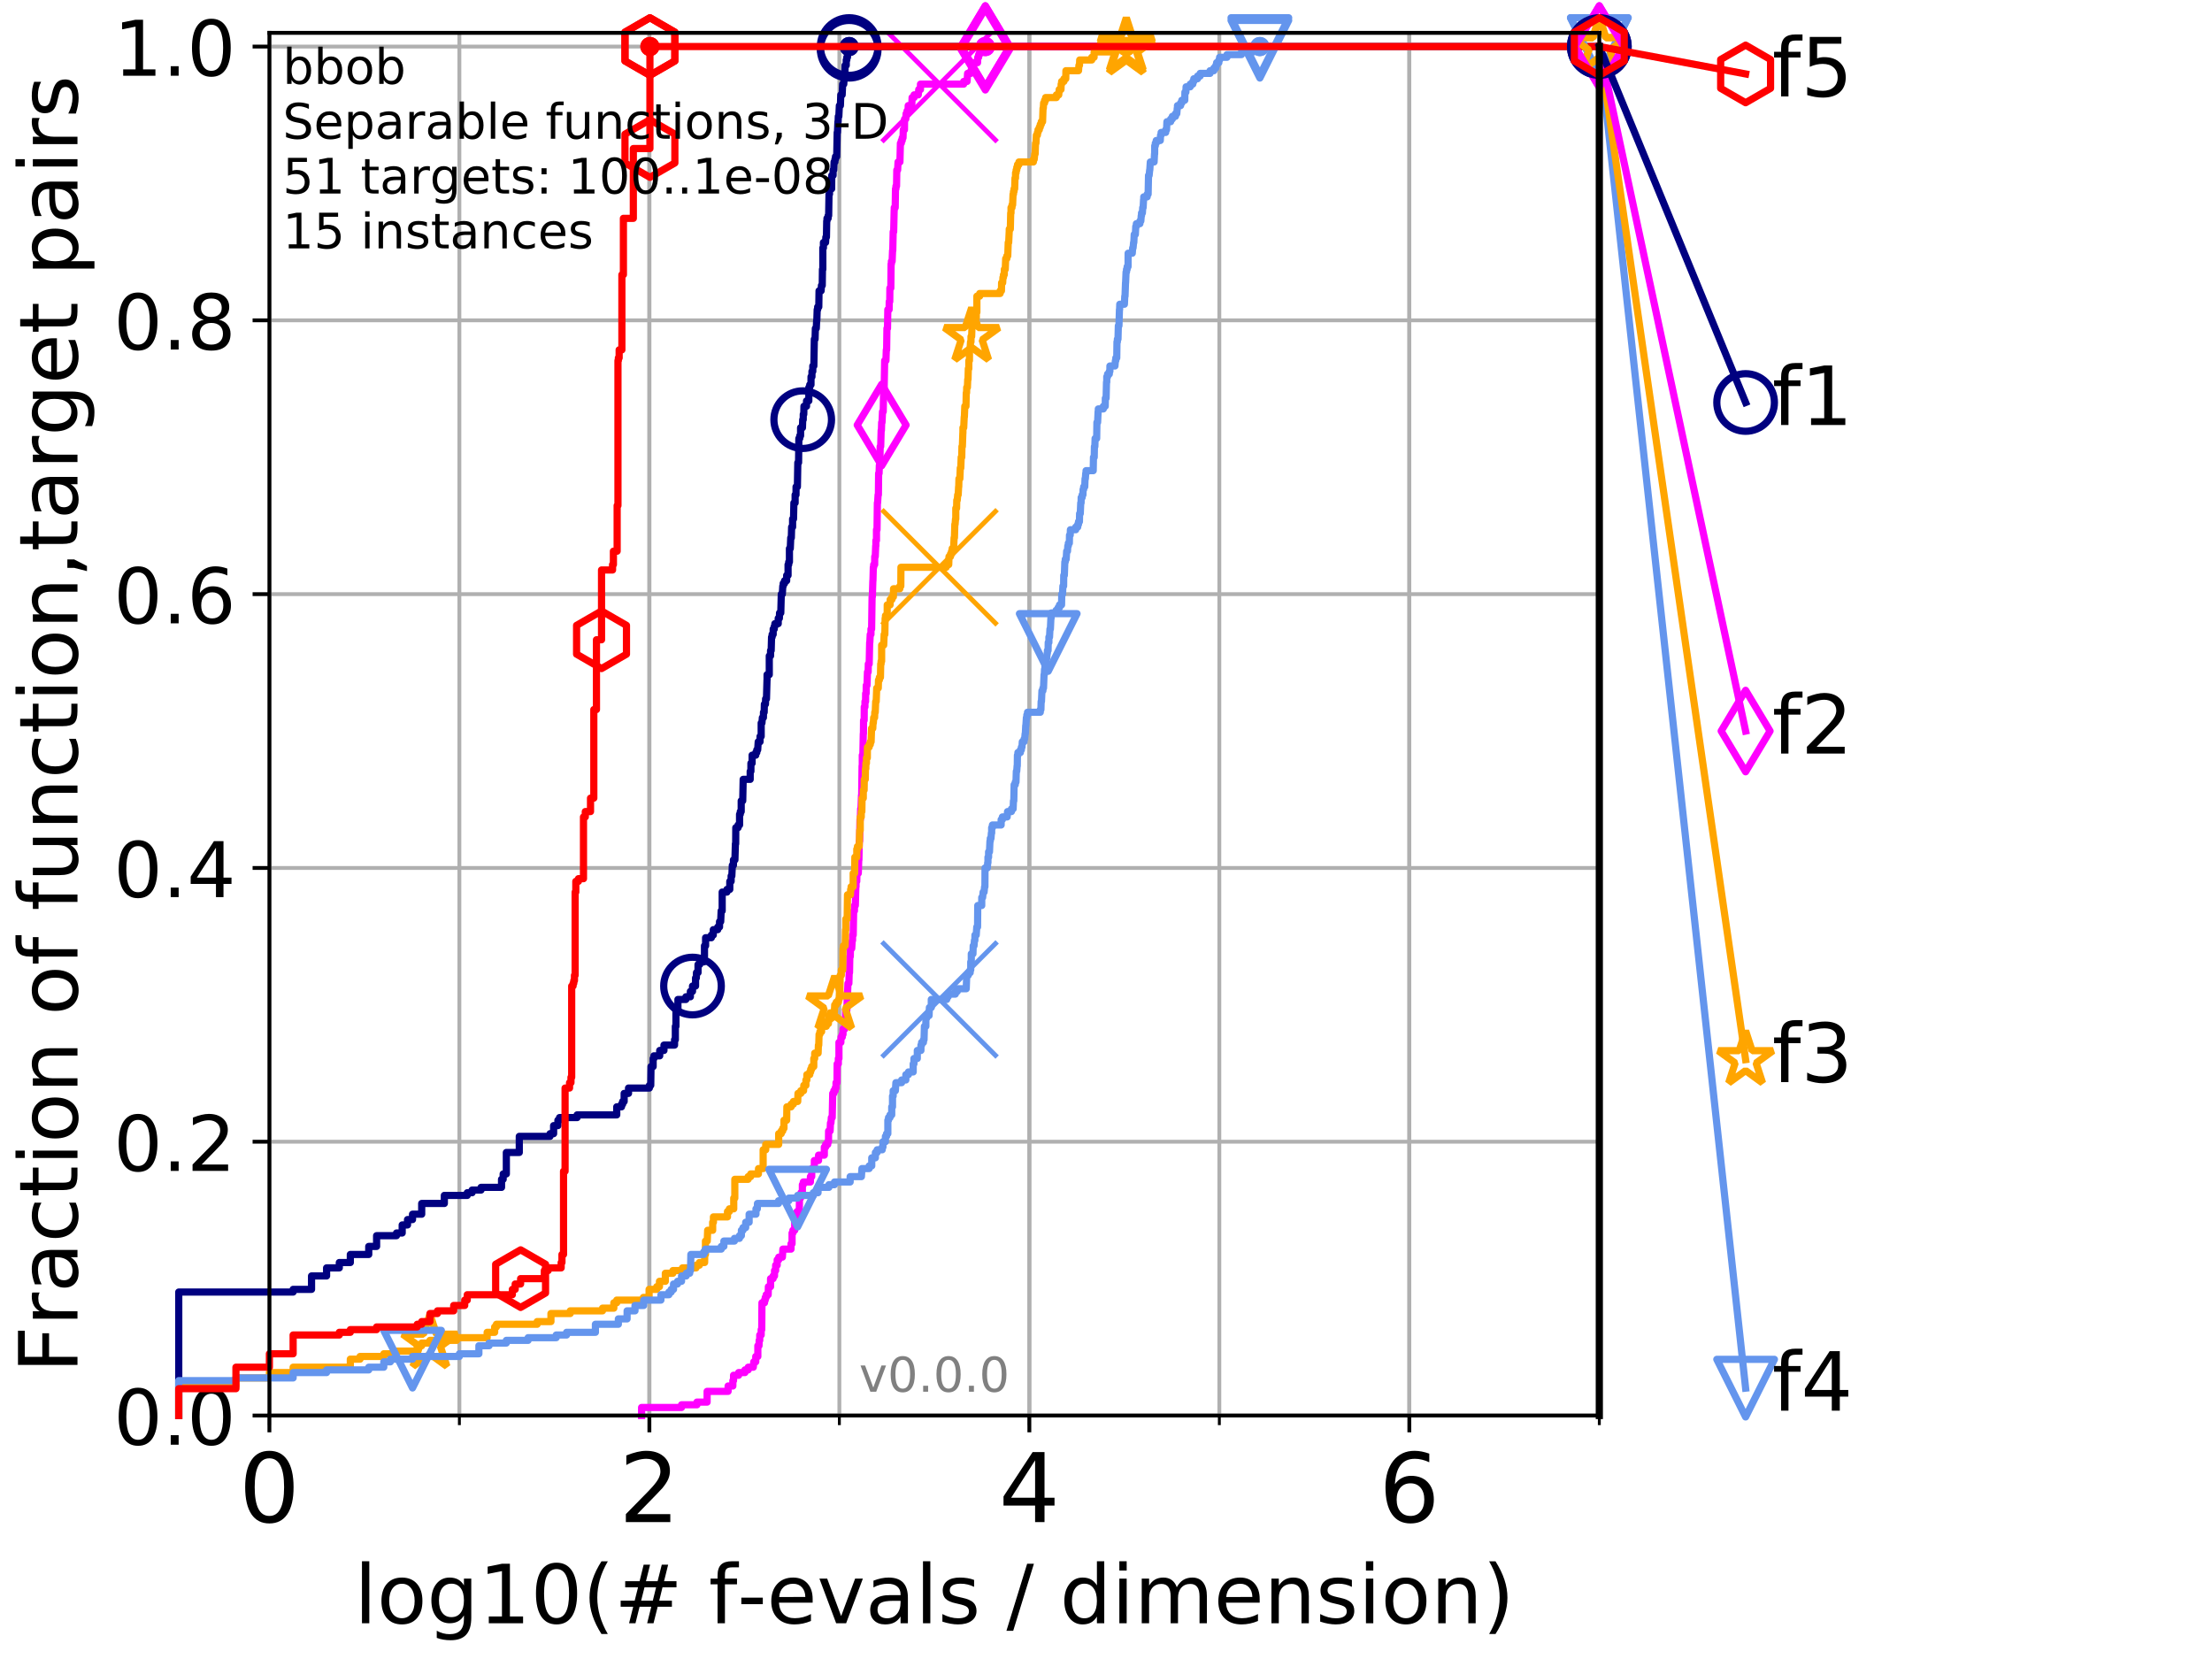 <?xml version="1.0" encoding="utf-8" standalone="no"?>
<!DOCTYPE svg PUBLIC "-//W3C//DTD SVG 1.1//EN"
  "http://www.w3.org/Graphics/SVG/1.1/DTD/svg11.dtd">
<!-- Created with matplotlib (http://matplotlib.org/) -->
<svg height="345.6pt" version="1.1" viewBox="0 0 460.8 345.6" width="460.8pt" xmlns="http://www.w3.org/2000/svg" xmlns:xlink="http://www.w3.org/1999/xlink">
 <defs>
  <style type="text/css">
*{stroke-linecap:butt;stroke-linejoin:round;}
  </style>
 </defs>
 <g id="figure_1">
  <g id="patch_1">
   <path d="M 0 345.6 
L 460.8 345.6 
L 460.8 0 
L 0 0 
z
" style="fill:#ffffff;"/>
  </g>
  <g id="axes_1">
   <g id="patch_2">
    <path d="M 56.12 294.88 
L 333.168 294.88 
L 333.168 6.845 
L 56.12 6.845 
z
" style="fill:#ffffff;"/>
   </g>
   <g id="matplotlib.axis_1">
    <g id="xtick_1">
     <g id="line2d_1">
      <path clip-path="url(#pf5fe0ad436)" d="M 56.12 294.88 
L 56.12 6.845 
" style="fill:none;stroke:#b0b0b0;stroke-linecap:square;stroke-width:0.8;"/>
     </g>
     <g id="line2d_2">
      <defs>
       <path d="M 0 0 
L 0 3.5 
" id="m7b3edaa553" style="stroke:#000000;stroke-width:0.8;"/>
      </defs>
      <g>
       <use style="stroke:#000000;stroke-width:0.8;" x="56.12" xlink:href="#m7b3edaa553" y="294.88"/>
      </g>
     </g>
     <g id="text_1">
      <!-- 0 -->
      <defs>
       <path d="M 31.781 66.406 
Q 24.172 66.406 20.328 58.906 
Q 16.5 51.422 16.5 36.375 
Q 16.5 21.391 20.328 13.891 
Q 24.172 6.391 31.781 6.391 
Q 39.453 6.391 43.281 13.891 
Q 47.125 21.391 47.125 36.375 
Q 47.125 51.422 43.281 58.906 
Q 39.453 66.406 31.781 66.406 
z
M 31.781 74.219 
Q 44.047 74.219 50.516 64.516 
Q 56.984 54.828 56.984 36.375 
Q 56.984 17.969 50.516 8.266 
Q 44.047 -1.422 31.781 -1.422 
Q 19.531 -1.422 13.062 8.266 
Q 6.594 17.969 6.594 36.375 
Q 6.594 54.828 13.062 64.516 
Q 19.531 74.219 31.781 74.219 
z
" id="DejaVuSans-30"/>
      </defs>
      <g transform="translate(49.758 317.077)scale(0.2 -0.2)">
       <use xlink:href="#DejaVuSans-30"/>
      </g>
     </g>
    </g>
    <g id="xtick_2">
     <g id="line2d_3">
      <path clip-path="url(#pf5fe0ad436)" d="M 135.277 294.88 
L 135.277 6.845 
" style="fill:none;stroke:#b0b0b0;stroke-linecap:square;stroke-width:0.8;"/>
     </g>
     <g id="line2d_4">
      <g>
       <use style="stroke:#000000;stroke-width:0.8;" x="135.277" xlink:href="#m7b3edaa553" y="294.88"/>
      </g>
     </g>
     <g id="text_2">
      <!-- 2 -->
      <defs>
       <path d="M 19.188 8.297 
L 53.609 8.297 
L 53.609 0 
L 7.328 0 
L 7.328 8.297 
Q 12.938 14.109 22.625 23.891 
Q 32.328 33.688 34.812 36.531 
Q 39.547 41.844 41.422 45.531 
Q 43.312 49.219 43.312 52.781 
Q 43.312 58.594 39.234 62.25 
Q 35.156 65.922 28.609 65.922 
Q 23.969 65.922 18.812 64.312 
Q 13.672 62.703 7.812 59.422 
L 7.812 69.391 
Q 13.766 71.781 18.938 73 
Q 24.125 74.219 28.422 74.219 
Q 39.75 74.219 46.484 68.547 
Q 53.219 62.891 53.219 53.422 
Q 53.219 48.922 51.531 44.891 
Q 49.859 40.875 45.406 35.406 
Q 44.188 33.984 37.641 27.219 
Q 31.109 20.453 19.188 8.297 
z
" id="DejaVuSans-32"/>
      </defs>
      <g transform="translate(128.914 317.077)scale(0.2 -0.2)">
       <use xlink:href="#DejaVuSans-32"/>
      </g>
     </g>
    </g>
    <g id="xtick_3">
     <g id="line2d_5">
      <path clip-path="url(#pf5fe0ad436)" d="M 214.433 294.88 
L 214.433 6.845 
" style="fill:none;stroke:#b0b0b0;stroke-linecap:square;stroke-width:0.8;"/>
     </g>
     <g id="line2d_6">
      <g>
       <use style="stroke:#000000;stroke-width:0.8;" x="214.433" xlink:href="#m7b3edaa553" y="294.88"/>
      </g>
     </g>
     <g id="text_3">
      <!-- 4 -->
      <defs>
       <path d="M 37.797 64.312 
L 12.891 25.391 
L 37.797 25.391 
z
M 35.203 72.906 
L 47.609 72.906 
L 47.609 25.391 
L 58.016 25.391 
L 58.016 17.188 
L 47.609 17.188 
L 47.609 0 
L 37.797 0 
L 37.797 17.188 
L 4.891 17.188 
L 4.891 26.703 
z
" id="DejaVuSans-34"/>
      </defs>
      <g transform="translate(208.071 317.077)scale(0.2 -0.2)">
       <use xlink:href="#DejaVuSans-34"/>
      </g>
     </g>
    </g>
    <g id="xtick_4">
     <g id="line2d_7">
      <path clip-path="url(#pf5fe0ad436)" d="M 293.59 294.88 
L 293.59 6.845 
" style="fill:none;stroke:#b0b0b0;stroke-linecap:square;stroke-width:0.8;"/>
     </g>
     <g id="line2d_8">
      <g>
       <use style="stroke:#000000;stroke-width:0.8;" x="293.59" xlink:href="#m7b3edaa553" y="294.88"/>
      </g>
     </g>
     <g id="text_4">
      <!-- 6 -->
      <defs>
       <path d="M 33.016 40.375 
Q 26.375 40.375 22.484 35.828 
Q 18.609 31.297 18.609 23.391 
Q 18.609 15.531 22.484 10.953 
Q 26.375 6.391 33.016 6.391 
Q 39.656 6.391 43.531 10.953 
Q 47.406 15.531 47.406 23.391 
Q 47.406 31.297 43.531 35.828 
Q 39.656 40.375 33.016 40.375 
z
M 52.594 71.297 
L 52.594 62.312 
Q 48.875 64.062 45.094 64.984 
Q 41.312 65.922 37.594 65.922 
Q 27.828 65.922 22.672 59.328 
Q 17.531 52.734 16.797 39.406 
Q 19.672 43.656 24.016 45.922 
Q 28.375 48.188 33.594 48.188 
Q 44.578 48.188 50.953 41.516 
Q 57.328 34.859 57.328 23.391 
Q 57.328 12.156 50.688 5.359 
Q 44.047 -1.422 33.016 -1.422 
Q 20.359 -1.422 13.672 8.266 
Q 6.984 17.969 6.984 36.375 
Q 6.984 53.656 15.188 63.938 
Q 23.391 74.219 37.203 74.219 
Q 40.922 74.219 44.703 73.484 
Q 48.484 72.75 52.594 71.297 
z
" id="DejaVuSans-36"/>
      </defs>
      <g transform="translate(287.227 317.077)scale(0.2 -0.2)">
       <use xlink:href="#DejaVuSans-36"/>
      </g>
     </g>
    </g>
    <g id="xtick_5">
     <g id="line2d_9">
      <path clip-path="url(#pf5fe0ad436)" d="M 56.12 294.88 
L 56.12 6.845 
" style="fill:none;stroke:#b0b0b0;stroke-linecap:square;stroke-width:0.8;"/>
     </g>
     <g id="line2d_10">
      <defs>
       <path d="M 0 0 
L 0 2 
" id="mf623f89a77" style="stroke:#000000;stroke-width:0.6;"/>
      </defs>
      <g>
       <use style="stroke:#000000;stroke-width:0.6;" x="56.12" xlink:href="#mf623f89a77" y="294.88"/>
      </g>
     </g>
    </g>
    <g id="xtick_6">
     <g id="line2d_11">
      <path clip-path="url(#pf5fe0ad436)" d="M 95.698 294.88 
L 95.698 6.845 
" style="fill:none;stroke:#b0b0b0;stroke-linecap:square;stroke-width:0.8;"/>
     </g>
     <g id="line2d_12">
      <g>
       <use style="stroke:#000000;stroke-width:0.6;" x="95.698" xlink:href="#mf623f89a77" y="294.88"/>
      </g>
     </g>
    </g>
    <g id="xtick_7">
     <g id="line2d_13">
      <path clip-path="url(#pf5fe0ad436)" d="M 135.277 294.88 
L 135.277 6.845 
" style="fill:none;stroke:#b0b0b0;stroke-linecap:square;stroke-width:0.8;"/>
     </g>
     <g id="line2d_14">
      <g>
       <use style="stroke:#000000;stroke-width:0.6;" x="135.277" xlink:href="#mf623f89a77" y="294.88"/>
      </g>
     </g>
    </g>
    <g id="xtick_8">
     <g id="line2d_15">
      <path clip-path="url(#pf5fe0ad436)" d="M 174.855 294.88 
L 174.855 6.845 
" style="fill:none;stroke:#b0b0b0;stroke-linecap:square;stroke-width:0.8;"/>
     </g>
     <g id="line2d_16">
      <g>
       <use style="stroke:#000000;stroke-width:0.6;" x="174.855" xlink:href="#mf623f89a77" y="294.88"/>
      </g>
     </g>
    </g>
    <g id="xtick_9">
     <g id="line2d_17">
      <path clip-path="url(#pf5fe0ad436)" d="M 214.433 294.88 
L 214.433 6.845 
" style="fill:none;stroke:#b0b0b0;stroke-linecap:square;stroke-width:0.8;"/>
     </g>
     <g id="line2d_18">
      <g>
       <use style="stroke:#000000;stroke-width:0.6;" x="214.433" xlink:href="#mf623f89a77" y="294.88"/>
      </g>
     </g>
    </g>
    <g id="xtick_10">
     <g id="line2d_19">
      <path clip-path="url(#pf5fe0ad436)" d="M 254.011 294.88 
L 254.011 6.845 
" style="fill:none;stroke:#b0b0b0;stroke-linecap:square;stroke-width:0.8;"/>
     </g>
     <g id="line2d_20">
      <g>
       <use style="stroke:#000000;stroke-width:0.6;" x="254.011" xlink:href="#mf623f89a77" y="294.88"/>
      </g>
     </g>
    </g>
    <g id="xtick_11">
     <g id="line2d_21">
      <path clip-path="url(#pf5fe0ad436)" d="M 293.59 294.88 
L 293.59 6.845 
" style="fill:none;stroke:#b0b0b0;stroke-linecap:square;stroke-width:0.8;"/>
     </g>
     <g id="line2d_22">
      <g>
       <use style="stroke:#000000;stroke-width:0.6;" x="293.59" xlink:href="#mf623f89a77" y="294.88"/>
      </g>
     </g>
    </g>
    <g id="xtick_12">
     <g id="line2d_23">
      <path clip-path="url(#pf5fe0ad436)" d="M 333.168 294.88 
L 333.168 6.845 
" style="fill:none;stroke:#b0b0b0;stroke-linecap:square;stroke-width:0.8;"/>
     </g>
     <g id="line2d_24">
      <g>
       <use style="stroke:#000000;stroke-width:0.6;" x="333.168" xlink:href="#mf623f89a77" y="294.88"/>
      </g>
     </g>
    </g>
    <g id="text_5">
     <!-- log10(# f-evals / dimension) -->
     <defs>
      <path d="M 9.422 75.984 
L 18.406 75.984 
L 18.406 0 
L 9.422 0 
z
" id="DejaVuSans-6c"/>
      <path d="M 30.609 48.391 
Q 23.391 48.391 19.188 42.75 
Q 14.984 37.109 14.984 27.297 
Q 14.984 17.484 19.156 11.844 
Q 23.344 6.203 30.609 6.203 
Q 37.797 6.203 41.984 11.859 
Q 46.188 17.531 46.188 27.297 
Q 46.188 37.016 41.984 42.703 
Q 37.797 48.391 30.609 48.391 
z
M 30.609 56 
Q 42.328 56 49.016 48.375 
Q 55.719 40.766 55.719 27.297 
Q 55.719 13.875 49.016 6.219 
Q 42.328 -1.422 30.609 -1.422 
Q 18.844 -1.422 12.172 6.219 
Q 5.516 13.875 5.516 27.297 
Q 5.516 40.766 12.172 48.375 
Q 18.844 56 30.609 56 
z
" id="DejaVuSans-6f"/>
      <path d="M 45.406 27.984 
Q 45.406 37.75 41.375 43.109 
Q 37.359 48.484 30.078 48.484 
Q 22.859 48.484 18.828 43.109 
Q 14.797 37.75 14.797 27.984 
Q 14.797 18.266 18.828 12.891 
Q 22.859 7.516 30.078 7.516 
Q 37.359 7.516 41.375 12.891 
Q 45.406 18.266 45.406 27.984 
z
M 54.391 6.781 
Q 54.391 -7.172 48.188 -13.984 
Q 42 -20.797 29.203 -20.797 
Q 24.469 -20.797 20.266 -20.094 
Q 16.062 -19.391 12.109 -17.922 
L 12.109 -9.188 
Q 16.062 -11.328 19.922 -12.344 
Q 23.781 -13.375 27.781 -13.375 
Q 36.625 -13.375 41.016 -8.766 
Q 45.406 -4.156 45.406 5.172 
L 45.406 9.625 
Q 42.625 4.781 38.281 2.391 
Q 33.938 0 27.875 0 
Q 17.828 0 11.672 7.656 
Q 5.516 15.328 5.516 27.984 
Q 5.516 40.672 11.672 48.328 
Q 17.828 56 27.875 56 
Q 33.938 56 38.281 53.609 
Q 42.625 51.219 45.406 46.391 
L 45.406 54.688 
L 54.391 54.688 
z
" id="DejaVuSans-67"/>
      <path d="M 12.406 8.297 
L 28.516 8.297 
L 28.516 63.922 
L 10.984 60.406 
L 10.984 69.391 
L 28.422 72.906 
L 38.281 72.906 
L 38.281 8.297 
L 54.391 8.297 
L 54.391 0 
L 12.406 0 
z
" id="DejaVuSans-31"/>
      <path d="M 31 75.875 
Q 24.469 64.656 21.281 53.656 
Q 18.109 42.672 18.109 31.391 
Q 18.109 20.125 21.312 9.062 
Q 24.516 -2 31 -13.188 
L 23.188 -13.188 
Q 15.875 -1.703 12.234 9.375 
Q 8.594 20.453 8.594 31.391 
Q 8.594 42.281 12.203 53.312 
Q 15.828 64.359 23.188 75.875 
z
" id="DejaVuSans-28"/>
      <path d="M 51.125 44 
L 36.922 44 
L 32.812 27.688 
L 47.125 27.688 
z
M 43.797 71.781 
L 38.719 51.516 
L 52.984 51.516 
L 58.109 71.781 
L 65.922 71.781 
L 60.891 51.516 
L 76.125 51.516 
L 76.125 44 
L 58.984 44 
L 54.984 27.688 
L 70.516 27.688 
L 70.516 20.219 
L 53.078 20.219 
L 48 0 
L 40.188 0 
L 45.219 20.219 
L 30.906 20.219 
L 25.875 0 
L 18.016 0 
L 23.094 20.219 
L 7.719 20.219 
L 7.719 27.688 
L 24.906 27.688 
L 29 44 
L 13.281 44 
L 13.281 51.516 
L 30.906 51.516 
L 35.891 71.781 
z
" id="DejaVuSans-23"/>
      <path id="DejaVuSans-20"/>
      <path d="M 37.109 75.984 
L 37.109 68.5 
L 28.516 68.5 
Q 23.688 68.5 21.797 66.547 
Q 19.922 64.594 19.922 59.516 
L 19.922 54.688 
L 34.719 54.688 
L 34.719 47.703 
L 19.922 47.703 
L 19.922 0 
L 10.891 0 
L 10.891 47.703 
L 2.297 47.703 
L 2.297 54.688 
L 10.891 54.688 
L 10.891 58.5 
Q 10.891 67.625 15.141 71.797 
Q 19.391 75.984 28.609 75.984 
z
" id="DejaVuSans-66"/>
      <path d="M 4.891 31.391 
L 31.203 31.391 
L 31.203 23.391 
L 4.891 23.391 
z
" id="DejaVuSans-2d"/>
      <path d="M 56.203 29.594 
L 56.203 25.203 
L 14.891 25.203 
Q 15.484 15.922 20.484 11.062 
Q 25.484 6.203 34.422 6.203 
Q 39.594 6.203 44.453 7.469 
Q 49.312 8.734 54.109 11.281 
L 54.109 2.781 
Q 49.266 0.734 44.188 -0.344 
Q 39.109 -1.422 33.891 -1.422 
Q 20.797 -1.422 13.156 6.188 
Q 5.516 13.812 5.516 26.812 
Q 5.516 40.234 12.766 48.109 
Q 20.016 56 32.328 56 
Q 43.359 56 49.781 48.891 
Q 56.203 41.797 56.203 29.594 
z
M 47.219 32.234 
Q 47.125 39.594 43.094 43.984 
Q 39.062 48.391 32.422 48.391 
Q 24.906 48.391 20.391 44.141 
Q 15.875 39.891 15.188 32.172 
z
" id="DejaVuSans-65"/>
      <path d="M 2.984 54.688 
L 12.5 54.688 
L 29.594 8.797 
L 46.688 54.688 
L 56.203 54.688 
L 35.688 0 
L 23.484 0 
z
" id="DejaVuSans-76"/>
      <path d="M 34.281 27.484 
Q 23.391 27.484 19.188 25 
Q 14.984 22.516 14.984 16.5 
Q 14.984 11.719 18.141 8.906 
Q 21.297 6.109 26.703 6.109 
Q 34.188 6.109 38.703 11.406 
Q 43.219 16.703 43.219 25.484 
L 43.219 27.484 
z
M 52.203 31.203 
L 52.203 0 
L 43.219 0 
L 43.219 8.297 
Q 40.141 3.328 35.547 0.953 
Q 30.953 -1.422 24.312 -1.422 
Q 15.922 -1.422 10.953 3.297 
Q 6 8.016 6 15.922 
Q 6 25.141 12.172 29.828 
Q 18.359 34.516 30.609 34.516 
L 43.219 34.516 
L 43.219 35.406 
Q 43.219 41.609 39.141 45 
Q 35.062 48.391 27.688 48.391 
Q 23 48.391 18.547 47.266 
Q 14.109 46.141 10.016 43.891 
L 10.016 52.203 
Q 14.938 54.109 19.578 55.047 
Q 24.219 56 28.609 56 
Q 40.484 56 46.344 49.844 
Q 52.203 43.703 52.203 31.203 
z
" id="DejaVuSans-61"/>
      <path d="M 44.281 53.078 
L 44.281 44.578 
Q 40.484 46.531 36.375 47.5 
Q 32.281 48.484 27.875 48.484 
Q 21.188 48.484 17.844 46.438 
Q 14.5 44.391 14.5 40.281 
Q 14.5 37.156 16.891 35.375 
Q 19.281 33.594 26.516 31.984 
L 29.594 31.297 
Q 39.156 29.25 43.188 25.516 
Q 47.219 21.781 47.219 15.094 
Q 47.219 7.469 41.188 3.016 
Q 35.156 -1.422 24.609 -1.422 
Q 20.219 -1.422 15.453 -0.562 
Q 10.688 0.297 5.422 2 
L 5.422 11.281 
Q 10.406 8.688 15.234 7.391 
Q 20.062 6.109 24.812 6.109 
Q 31.156 6.109 34.562 8.281 
Q 37.984 10.453 37.984 14.406 
Q 37.984 18.062 35.516 20.016 
Q 33.062 21.969 24.703 23.781 
L 21.578 24.516 
Q 13.234 26.266 9.516 29.906 
Q 5.812 33.547 5.812 39.891 
Q 5.812 47.609 11.281 51.797 
Q 16.75 56 26.812 56 
Q 31.781 56 36.172 55.266 
Q 40.578 54.547 44.281 53.078 
z
" id="DejaVuSans-73"/>
      <path d="M 25.391 72.906 
L 33.688 72.906 
L 8.297 -9.281 
L 0 -9.281 
z
" id="DejaVuSans-2f"/>
      <path d="M 45.406 46.391 
L 45.406 75.984 
L 54.391 75.984 
L 54.391 0 
L 45.406 0 
L 45.406 8.203 
Q 42.578 3.328 38.25 0.953 
Q 33.938 -1.422 27.875 -1.422 
Q 17.969 -1.422 11.734 6.484 
Q 5.516 14.406 5.516 27.297 
Q 5.516 40.188 11.734 48.094 
Q 17.969 56 27.875 56 
Q 33.938 56 38.25 53.625 
Q 42.578 51.266 45.406 46.391 
z
M 14.797 27.297 
Q 14.797 17.391 18.875 11.75 
Q 22.953 6.109 30.078 6.109 
Q 37.203 6.109 41.297 11.75 
Q 45.406 17.391 45.406 27.297 
Q 45.406 37.203 41.297 42.844 
Q 37.203 48.484 30.078 48.484 
Q 22.953 48.484 18.875 42.844 
Q 14.797 37.203 14.797 27.297 
z
" id="DejaVuSans-64"/>
      <path d="M 9.422 54.688 
L 18.406 54.688 
L 18.406 0 
L 9.422 0 
z
M 9.422 75.984 
L 18.406 75.984 
L 18.406 64.594 
L 9.422 64.594 
z
" id="DejaVuSans-69"/>
      <path d="M 52 44.188 
Q 55.375 50.25 60.062 53.125 
Q 64.75 56 71.094 56 
Q 79.641 56 84.281 50.016 
Q 88.922 44.047 88.922 33.016 
L 88.922 0 
L 79.891 0 
L 79.891 32.719 
Q 79.891 40.578 77.094 44.375 
Q 74.312 48.188 68.609 48.188 
Q 61.625 48.188 57.562 43.547 
Q 53.516 38.922 53.516 30.906 
L 53.516 0 
L 44.484 0 
L 44.484 32.719 
Q 44.484 40.625 41.703 44.406 
Q 38.922 48.188 33.109 48.188 
Q 26.219 48.188 22.156 43.531 
Q 18.109 38.875 18.109 30.906 
L 18.109 0 
L 9.078 0 
L 9.078 54.688 
L 18.109 54.688 
L 18.109 46.188 
Q 21.188 51.219 25.484 53.609 
Q 29.781 56 35.688 56 
Q 41.656 56 45.828 52.969 
Q 50 49.953 52 44.188 
z
" id="DejaVuSans-6d"/>
      <path d="M 54.891 33.016 
L 54.891 0 
L 45.906 0 
L 45.906 32.719 
Q 45.906 40.484 42.875 44.328 
Q 39.844 48.188 33.797 48.188 
Q 26.516 48.188 22.312 43.547 
Q 18.109 38.922 18.109 30.906 
L 18.109 0 
L 9.078 0 
L 9.078 54.688 
L 18.109 54.688 
L 18.109 46.188 
Q 21.344 51.125 25.703 53.562 
Q 30.078 56 35.797 56 
Q 45.219 56 50.047 50.172 
Q 54.891 44.344 54.891 33.016 
z
" id="DejaVuSans-6e"/>
      <path d="M 8.016 75.875 
L 15.828 75.875 
Q 23.141 64.359 26.781 53.312 
Q 30.422 42.281 30.422 31.391 
Q 30.422 20.453 26.781 9.375 
Q 23.141 -1.703 15.828 -13.188 
L 8.016 -13.188 
Q 14.5 -2 17.703 9.062 
Q 20.906 20.125 20.906 31.391 
Q 20.906 42.672 17.703 53.656 
Q 14.5 64.656 8.016 75.875 
z
" id="DejaVuSans-29"/>
     </defs>
     <g transform="translate(73.803 338.154)scale(0.17 -0.17)">
      <use xlink:href="#DejaVuSans-6c"/>
      <use x="27.783" xlink:href="#DejaVuSans-6f"/>
      <use x="88.965" xlink:href="#DejaVuSans-67"/>
      <use x="152.441" xlink:href="#DejaVuSans-31"/>
      <use x="216.064" xlink:href="#DejaVuSans-30"/>
      <use x="279.688" xlink:href="#DejaVuSans-28"/>
      <use x="318.701" xlink:href="#DejaVuSans-23"/>
      <use x="402.49" xlink:href="#DejaVuSans-20"/>
      <use x="434.277" xlink:href="#DejaVuSans-66"/>
      <use x="469.404" xlink:href="#DejaVuSans-2d"/>
      <use x="505.488" xlink:href="#DejaVuSans-65"/>
      <use x="567.012" xlink:href="#DejaVuSans-76"/>
      <use x="626.191" xlink:href="#DejaVuSans-61"/>
      <use x="687.471" xlink:href="#DejaVuSans-6c"/>
      <use x="715.254" xlink:href="#DejaVuSans-73"/>
      <use x="767.354" xlink:href="#DejaVuSans-20"/>
      <use x="799.141" xlink:href="#DejaVuSans-2f"/>
      <use x="832.832" xlink:href="#DejaVuSans-20"/>
      <use x="864.619" xlink:href="#DejaVuSans-64"/>
      <use x="928.096" xlink:href="#DejaVuSans-69"/>
      <use x="955.879" xlink:href="#DejaVuSans-6d"/>
      <use x="1053.291" xlink:href="#DejaVuSans-65"/>
      <use x="1114.814" xlink:href="#DejaVuSans-6e"/>
      <use x="1178.193" xlink:href="#DejaVuSans-73"/>
      <use x="1230.293" xlink:href="#DejaVuSans-69"/>
      <use x="1258.076" xlink:href="#DejaVuSans-6f"/>
      <use x="1319.258" xlink:href="#DejaVuSans-6e"/>
      <use x="1382.637" xlink:href="#DejaVuSans-29"/>
     </g>
    </g>
   </g>
   <g id="matplotlib.axis_2">
    <g id="ytick_1">
     <g id="line2d_25">
      <path clip-path="url(#pf5fe0ad436)" d="M 56.12 294.88 
L 333.168 294.88 
" style="fill:none;stroke:#b0b0b0;stroke-linecap:square;stroke-width:0.8;"/>
     </g>
     <g id="line2d_26">
      <defs>
       <path d="M 0 0 
L -3.5 0 
" id="m063cb374bb" style="stroke:#000000;stroke-width:0.8;"/>
      </defs>
      <g>
       <use style="stroke:#000000;stroke-width:0.8;" x="56.12" xlink:href="#m063cb374bb" y="294.88"/>
      </g>
     </g>
     <g id="text_6">
      <!-- 0.0 -->
      <defs>
       <path d="M 10.688 12.406 
L 21 12.406 
L 21 0 
L 10.688 0 
z
" id="DejaVuSans-2e"/>
      </defs>
      <g transform="translate(23.675 300.959)scale(0.16 -0.16)">
       <use xlink:href="#DejaVuSans-30"/>
       <use x="63.623" xlink:href="#DejaVuSans-2e"/>
       <use x="95.41" xlink:href="#DejaVuSans-30"/>
      </g>
     </g>
    </g>
    <g id="ytick_2">
     <g id="line2d_27">
      <path clip-path="url(#pf5fe0ad436)" d="M 56.12 237.843 
L 333.168 237.843 
" style="fill:none;stroke:#b0b0b0;stroke-linecap:square;stroke-width:0.8;"/>
     </g>
     <g id="line2d_28">
      <g>
       <use style="stroke:#000000;stroke-width:0.8;" x="56.12" xlink:href="#m063cb374bb" y="237.843"/>
      </g>
     </g>
     <g id="text_7">
      <!-- 0.2 -->
      <g transform="translate(23.675 243.922)scale(0.16 -0.16)">
       <use xlink:href="#DejaVuSans-30"/>
       <use x="63.623" xlink:href="#DejaVuSans-2e"/>
       <use x="95.41" xlink:href="#DejaVuSans-32"/>
      </g>
     </g>
    </g>
    <g id="ytick_3">
     <g id="line2d_29">
      <path clip-path="url(#pf5fe0ad436)" d="M 56.12 180.807 
L 333.168 180.807 
" style="fill:none;stroke:#b0b0b0;stroke-linecap:square;stroke-width:0.8;"/>
     </g>
     <g id="line2d_30">
      <g>
       <use style="stroke:#000000;stroke-width:0.8;" x="56.12" xlink:href="#m063cb374bb" y="180.807"/>
      </g>
     </g>
     <g id="text_8">
      <!-- 0.4 -->
      <g transform="translate(23.675 186.886)scale(0.16 -0.16)">
       <use xlink:href="#DejaVuSans-30"/>
       <use x="63.623" xlink:href="#DejaVuSans-2e"/>
       <use x="95.41" xlink:href="#DejaVuSans-34"/>
      </g>
     </g>
    </g>
    <g id="ytick_4">
     <g id="line2d_31">
      <path clip-path="url(#pf5fe0ad436)" d="M 56.12 123.77 
L 333.168 123.77 
" style="fill:none;stroke:#b0b0b0;stroke-linecap:square;stroke-width:0.8;"/>
     </g>
     <g id="line2d_32">
      <g>
       <use style="stroke:#000000;stroke-width:0.8;" x="56.12" xlink:href="#m063cb374bb" y="123.77"/>
      </g>
     </g>
     <g id="text_9">
      <!-- 0.6 -->
      <g transform="translate(23.675 129.849)scale(0.16 -0.16)">
       <use xlink:href="#DejaVuSans-30"/>
       <use x="63.623" xlink:href="#DejaVuSans-2e"/>
       <use x="95.41" xlink:href="#DejaVuSans-36"/>
      </g>
     </g>
    </g>
    <g id="ytick_5">
     <g id="line2d_33">
      <path clip-path="url(#pf5fe0ad436)" d="M 56.12 66.734 
L 333.168 66.734 
" style="fill:none;stroke:#b0b0b0;stroke-linecap:square;stroke-width:0.8;"/>
     </g>
     <g id="line2d_34">
      <g>
       <use style="stroke:#000000;stroke-width:0.8;" x="56.12" xlink:href="#m063cb374bb" y="66.734"/>
      </g>
     </g>
     <g id="text_10">
      <!-- 0.8 -->
      <defs>
       <path d="M 31.781 34.625 
Q 24.75 34.625 20.719 30.859 
Q 16.703 27.094 16.703 20.516 
Q 16.703 13.922 20.719 10.156 
Q 24.75 6.391 31.781 6.391 
Q 38.812 6.391 42.859 10.172 
Q 46.922 13.969 46.922 20.516 
Q 46.922 27.094 42.891 30.859 
Q 38.875 34.625 31.781 34.625 
z
M 21.922 38.812 
Q 15.578 40.375 12.031 44.719 
Q 8.5 49.078 8.5 55.328 
Q 8.5 64.062 14.719 69.141 
Q 20.953 74.219 31.781 74.219 
Q 42.672 74.219 48.875 69.141 
Q 55.078 64.062 55.078 55.328 
Q 55.078 49.078 51.531 44.719 
Q 48 40.375 41.703 38.812 
Q 48.828 37.156 52.797 32.312 
Q 56.781 27.484 56.781 20.516 
Q 56.781 9.906 50.312 4.234 
Q 43.844 -1.422 31.781 -1.422 
Q 19.734 -1.422 13.25 4.234 
Q 6.781 9.906 6.781 20.516 
Q 6.781 27.484 10.781 32.312 
Q 14.797 37.156 21.922 38.812 
z
M 18.312 54.391 
Q 18.312 48.734 21.844 45.562 
Q 25.391 42.391 31.781 42.391 
Q 38.141 42.391 41.719 45.562 
Q 45.312 48.734 45.312 54.391 
Q 45.312 60.062 41.719 63.234 
Q 38.141 66.406 31.781 66.406 
Q 25.391 66.406 21.844 63.234 
Q 18.312 60.062 18.312 54.391 
z
" id="DejaVuSans-38"/>
      </defs>
      <g transform="translate(23.675 72.812)scale(0.16 -0.16)">
       <use xlink:href="#DejaVuSans-30"/>
       <use x="63.623" xlink:href="#DejaVuSans-2e"/>
       <use x="95.41" xlink:href="#DejaVuSans-38"/>
      </g>
     </g>
    </g>
    <g id="ytick_6">
     <g id="line2d_35">
      <path clip-path="url(#pf5fe0ad436)" d="M 56.12 9.697 
L 333.168 9.697 
" style="fill:none;stroke:#b0b0b0;stroke-linecap:square;stroke-width:0.8;"/>
     </g>
     <g id="line2d_36">
      <g>
       <use style="stroke:#000000;stroke-width:0.8;" x="56.12" xlink:href="#m063cb374bb" y="9.697"/>
      </g>
     </g>
     <g id="text_11">
      <!-- 1.0 -->
      <g transform="translate(23.675 15.776)scale(0.16 -0.16)">
       <use xlink:href="#DejaVuSans-31"/>
       <use x="63.623" xlink:href="#DejaVuSans-2e"/>
       <use x="95.41" xlink:href="#DejaVuSans-30"/>
      </g>
     </g>
    </g>
    <g id="text_12">
     <!-- Fraction of function,target pairs -->
     <defs>
      <path d="M 9.812 72.906 
L 51.703 72.906 
L 51.703 64.594 
L 19.672 64.594 
L 19.672 43.109 
L 48.578 43.109 
L 48.578 34.812 
L 19.672 34.812 
L 19.672 0 
L 9.812 0 
z
" id="DejaVuSans-46"/>
      <path d="M 41.109 46.297 
Q 39.594 47.172 37.812 47.578 
Q 36.031 48 33.891 48 
Q 26.266 48 22.188 43.047 
Q 18.109 38.094 18.109 28.812 
L 18.109 0 
L 9.078 0 
L 9.078 54.688 
L 18.109 54.688 
L 18.109 46.188 
Q 20.953 51.172 25.484 53.578 
Q 30.031 56 36.531 56 
Q 37.453 56 38.578 55.875 
Q 39.703 55.766 41.062 55.516 
z
" id="DejaVuSans-72"/>
      <path d="M 48.781 52.594 
L 48.781 44.188 
Q 44.969 46.297 41.141 47.344 
Q 37.312 48.391 33.406 48.391 
Q 24.656 48.391 19.812 42.844 
Q 14.984 37.312 14.984 27.297 
Q 14.984 17.281 19.812 11.734 
Q 24.656 6.203 33.406 6.203 
Q 37.312 6.203 41.141 7.25 
Q 44.969 8.297 48.781 10.406 
L 48.781 2.094 
Q 45.016 0.344 40.984 -0.531 
Q 36.969 -1.422 32.422 -1.422 
Q 20.062 -1.422 12.781 6.344 
Q 5.516 14.109 5.516 27.297 
Q 5.516 40.672 12.859 48.328 
Q 20.219 56 33.016 56 
Q 37.156 56 41.109 55.141 
Q 45.062 54.297 48.781 52.594 
z
" id="DejaVuSans-63"/>
      <path d="M 18.312 70.219 
L 18.312 54.688 
L 36.812 54.688 
L 36.812 47.703 
L 18.312 47.703 
L 18.312 18.016 
Q 18.312 11.328 20.141 9.422 
Q 21.969 7.516 27.594 7.516 
L 36.812 7.516 
L 36.812 0 
L 27.594 0 
Q 17.188 0 13.234 3.875 
Q 9.281 7.766 9.281 18.016 
L 9.281 47.703 
L 2.688 47.703 
L 2.688 54.688 
L 9.281 54.688 
L 9.281 70.219 
z
" id="DejaVuSans-74"/>
      <path d="M 8.5 21.578 
L 8.5 54.688 
L 17.484 54.688 
L 17.484 21.922 
Q 17.484 14.156 20.5 10.266 
Q 23.531 6.391 29.594 6.391 
Q 36.859 6.391 41.078 11.031 
Q 45.312 15.672 45.312 23.688 
L 45.312 54.688 
L 54.297 54.688 
L 54.297 0 
L 45.312 0 
L 45.312 8.406 
Q 42.047 3.422 37.719 1 
Q 33.406 -1.422 27.688 -1.422 
Q 18.266 -1.422 13.375 4.438 
Q 8.5 10.297 8.5 21.578 
z
M 31.109 56 
z
" id="DejaVuSans-75"/>
      <path d="M 11.719 12.406 
L 22.016 12.406 
L 22.016 4 
L 14.016 -11.625 
L 7.719 -11.625 
L 11.719 4 
z
" id="DejaVuSans-2c"/>
      <path d="M 18.109 8.203 
L 18.109 -20.797 
L 9.078 -20.797 
L 9.078 54.688 
L 18.109 54.688 
L 18.109 46.391 
Q 20.953 51.266 25.266 53.625 
Q 29.594 56 35.594 56 
Q 45.562 56 51.781 48.094 
Q 58.016 40.188 58.016 27.297 
Q 58.016 14.406 51.781 6.484 
Q 45.562 -1.422 35.594 -1.422 
Q 29.594 -1.422 25.266 0.953 
Q 20.953 3.328 18.109 8.203 
z
M 48.688 27.297 
Q 48.688 37.203 44.609 42.844 
Q 40.531 48.484 33.406 48.484 
Q 26.266 48.484 22.188 42.844 
Q 18.109 37.203 18.109 27.297 
Q 18.109 17.391 22.188 11.75 
Q 26.266 6.109 33.406 6.109 
Q 40.531 6.109 44.609 11.75 
Q 48.688 17.391 48.688 27.297 
z
" id="DejaVuSans-70"/>
     </defs>
     <g transform="translate(16.14 286.002)rotate(-90)scale(0.17 -0.17)">
      <use xlink:href="#DejaVuSans-46"/>
      <use x="57.41" xlink:href="#DejaVuSans-72"/>
      <use x="98.523" xlink:href="#DejaVuSans-61"/>
      <use x="159.803" xlink:href="#DejaVuSans-63"/>
      <use x="214.783" xlink:href="#DejaVuSans-74"/>
      <use x="253.992" xlink:href="#DejaVuSans-69"/>
      <use x="281.775" xlink:href="#DejaVuSans-6f"/>
      <use x="342.957" xlink:href="#DejaVuSans-6e"/>
      <use x="406.336" xlink:href="#DejaVuSans-20"/>
      <use x="438.123" xlink:href="#DejaVuSans-6f"/>
      <use x="499.305" xlink:href="#DejaVuSans-66"/>
      <use x="534.51" xlink:href="#DejaVuSans-20"/>
      <use x="566.297" xlink:href="#DejaVuSans-66"/>
      <use x="601.502" xlink:href="#DejaVuSans-75"/>
      <use x="664.881" xlink:href="#DejaVuSans-6e"/>
      <use x="728.26" xlink:href="#DejaVuSans-63"/>
      <use x="783.24" xlink:href="#DejaVuSans-74"/>
      <use x="822.449" xlink:href="#DejaVuSans-69"/>
      <use x="850.232" xlink:href="#DejaVuSans-6f"/>
      <use x="911.414" xlink:href="#DejaVuSans-6e"/>
      <use x="974.793" xlink:href="#DejaVuSans-2c"/>
      <use x="1006.58" xlink:href="#DejaVuSans-74"/>
      <use x="1045.789" xlink:href="#DejaVuSans-61"/>
      <use x="1107.068" xlink:href="#DejaVuSans-72"/>
      <use x="1148.166" xlink:href="#DejaVuSans-67"/>
      <use x="1211.643" xlink:href="#DejaVuSans-65"/>
      <use x="1273.166" xlink:href="#DejaVuSans-74"/>
      <use x="1312.375" xlink:href="#DejaVuSans-20"/>
      <use x="1344.162" xlink:href="#DejaVuSans-70"/>
      <use x="1407.639" xlink:href="#DejaVuSans-61"/>
      <use x="1468.918" xlink:href="#DejaVuSans-69"/>
      <use x="1496.701" xlink:href="#DejaVuSans-72"/>
      <use x="1537.814" xlink:href="#DejaVuSans-73"/>
     </g>
    </g>
   </g>
   <g id="line2d_37">
    <defs>
     <path d="M 0 1.5 
C 0.398 1.5 0.779 1.342 1.061 1.061 
C 1.342 0.779 1.5 0.398 1.5 0 
C 1.5 -0.398 1.342 -0.779 1.061 -1.061 
C 0.779 -1.342 0.398 -1.5 0 -1.5 
C -0.398 -1.5 -0.779 -1.342 -1.061 -1.061 
C -1.342 -0.779 -1.5 -0.398 -1.5 0 
C -1.5 0.398 -1.342 0.779 -1.061 1.061 
C -0.779 1.342 -0.398 1.5 0 1.5 
z
" id="m22b80311c1" style="stroke:#000080;"/>
    </defs>
    <g>
     <use style="fill:#000080;stroke:#000080;" x="176.9" xlink:href="#m22b80311c1" y="9.697"/>
     <use style="fill:#000080;stroke:#000080;" x="176.9" xlink:href="#m22b80311c1" y="9.697"/>
    </g>
   </g>
   <g id="line2d_38">
    <path d="M 37.236 294.88 
L 37.236 269.158 
L 61.065 269.158 
L 61.065 268.598 
L 64.9 268.598 
L 64.9 265.803 
L 68.034 265.803 
L 68.034 264.125 
L 70.684 264.125 
L 70.684 263.007 
L 72.979 263.007 
L 72.979 261.329 
L 76.815 261.329 
L 76.815 259.652 
L 78.453 259.652 
L 78.453 257.415 
L 82.598 257.415 
L 82.598 256.856 
L 83.784 256.856 
L 83.784 255.178 
L 84.893 255.178 
L 84.893 254.06 
L 85.935 254.06 
L 85.935 252.941 
L 87.847 252.941 
L 87.847 250.705 
L 92.564 250.705 
L 92.564 249.027 
L 97.337 249.027 
L 97.337 248.468 
L 98.348 248.468 
L 98.348 247.909 
L 100.208 247.909 
L 100.208 247.35 
L 104.479 247.35 
L 104.479 245.672 
L 104.819 245.672 
L 104.819 244.554 
L 105.48 244.554 
L 105.48 240.08 
L 108.176 240.08 
L 108.176 236.725 
L 114.582 236.725 
L 114.582 236.166 
L 115.329 236.166 
L 115.329 234.488 
L 116.22 234.488 
L 116.22 233.37 
L 116.564 233.37 
L 116.564 232.811 
L 120.228 232.811 
L 120.228 232.252 
L 128.478 232.252 
L 128.478 230.574 
L 129.47 230.574 
L 129.47 230.015 
L 129.709 230.015 
L 129.709 229.456 
L 130.023 229.456 
L 130.023 227.778 
L 130.932 227.778 
L 130.932 226.66 
L 135.277 226.66 
L 135.277 226.101 
L 135.561 226.101 
L 135.617 222.186 
L 136.061 222.186 
L 136.061 220.509 
L 136.224 220.509 
L 136.224 219.95 
L 137.428 219.95 
L 137.428 218.831 
L 138.315 218.831 
L 138.315 217.713 
L 140.52 217.713 
L 140.52 216.594 
L 140.688 216.594 
L 140.688 213.799 
L 140.813 213.799 
L 140.813 210.443 
L 141.223 210.443 
L 141.223 208.207 
L 142.883 208.207 
L 142.883 207.648 
L 143.815 207.648 
L 143.815 206.529 
L 144.262 206.529 
L 144.262 205.411 
L 144.896 205.411 
L 144.896 203.733 
L 145.059 203.733 
L 145.091 202.615 
L 145.412 202.615 
L 145.412 200.937 
L 145.758 200.937 
L 145.758 200.378 
L 146.638 200.378 
L 146.638 199.26 
L 146.756 199.26 
L 146.756 197.023 
L 146.989 197.023 
L 146.989 195.346 
L 148.192 195.346 
L 148.192 194.786 
L 148.593 194.786 
L 148.593 193.668 
L 149.518 193.668 
L 149.518 193.109 
L 149.89 193.109 
L 149.89 191.99 
L 150.133 191.99 
L 150.229 189.754 
L 150.444 189.754 
L 150.444 185.839 
L 151.434 185.839 
L 151.434 185.28 
L 152.028 185.28 
L 152.028 183.603 
L 152.307 183.603 
L 152.307 182.484 
L 152.455 182.484 
L 152.56 180.248 
L 152.789 180.248 
L 152.789 179.129 
L 153.097 179.129 
L 153.198 175.774 
L 153.258 175.774 
L 153.279 172.419 
L 153.754 172.419 
L 153.754 171.86 
L 154.064 171.86 
L 154.064 169.623 
L 154.217 169.623 
L 154.217 169.064 
L 154.407 169.064 
L 154.407 166.827 
L 154.724 166.827 
L 154.816 162.354 
L 156.278 162.354 
L 156.278 160.676 
L 156.429 160.676 
L 156.429 158.999 
L 156.678 158.999 
L 156.678 157.321 
L 157.437 157.321 
L 157.437 156.762 
L 157.656 156.762 
L 157.656 156.203 
L 157.842 156.203 
L 157.95 154.525 
L 158.329 154.525 
L 158.329 153.407 
L 158.567 153.407 
L 158.567 150.611 
L 158.729 150.611 
L 158.816 149.493 
L 159.033 149.493 
L 159.048 148.374 
L 159.191 148.374 
L 159.234 146.697 
L 159.459 146.697 
L 159.488 145.578 
L 159.669 145.578 
L 159.779 141.664 
L 159.793 141.664 
L 159.793 140.546 
L 160.255 140.546 
L 160.255 136.631 
L 160.521 136.631 
L 160.521 135.513 
L 160.652 135.513 
L 160.73 132.717 
L 160.847 132.717 
L 160.847 132.158 
L 161.066 132.158 
L 161.066 131.04 
L 161.294 131.04 
L 161.294 130.48 
L 161.42 130.48 
L 161.42 129.921 
L 162.119 129.921 
L 162.119 128.803 
L 162.358 128.803 
L 162.393 127.685 
L 162.652 127.685 
L 162.756 123.77 
L 162.975 123.77 
L 163.066 122.093 
L 163.157 122.093 
L 163.157 121.534 
L 163.438 121.534 
L 163.438 120.974 
L 163.877 120.974 
L 163.877 119.856 
L 164.168 119.856 
L 164.168 117.619 
L 164.306 117.619 
L 164.306 117.06 
L 164.453 117.06 
L 164.453 114.264 
L 164.631 114.264 
L 164.724 112.027 
L 164.848 112.027 
L 164.909 109.791 
L 165.112 109.791 
L 165.112 108.113 
L 165.303 108.113 
L 165.383 104.758 
L 165.639 104.758 
L 165.639 103.08 
L 165.824 103.08 
L 165.834 101.403 
L 166.113 101.403 
L 166.198 96.37 
L 166.359 96.37 
L 166.415 91.338 
L 166.601 91.338 
L 166.601 90.778 
L 166.776 90.778 
L 166.776 89.101 
L 167.166 89.101 
L 167.22 87.423 
L 167.326 87.423 
L 167.335 86.305 
L 167.441 86.305 
L 167.477 84.627 
L 168.014 84.627 
L 168.014 83.509 
L 168.493 83.509 
L 168.493 80.713 
L 168.683 80.713 
L 168.683 80.154 
L 168.944 80.154 
L 168.952 78.476 
L 169.145 78.476 
L 169.145 77.358 
L 169.319 77.358 
L 169.319 76.24 
L 169.539 76.24 
L 169.641 70.648 
L 169.795 70.648 
L 169.856 68.411 
L 170.047 68.411 
L 170.123 66.734 
L 170.16 66.734 
L 170.235 64.497 
L 170.333 64.497 
L 170.333 63.938 
L 170.569 63.938 
L 170.621 60.583 
L 171.055 60.583 
L 171.119 59.464 
L 171.289 59.464 
L 171.332 56.109 
L 171.409 56.109 
L 171.409 51.636 
L 171.534 51.636 
L 171.534 50.517 
L 171.98 50.517 
L 172.041 49.399 
L 172.162 49.399 
L 172.222 46.044 
L 172.276 46.044 
L 172.276 45.485 
L 172.514 45.485 
L 172.514 44.926 
L 172.625 44.926 
L 172.697 40.452 
L 172.8 40.452 
L 172.8 39.334 
L 173.246 39.334 
L 173.272 36.538 
L 173.552 36.538 
L 173.552 35.419 
L 173.687 35.419 
L 173.755 33.742 
L 173.931 33.742 
L 173.931 33.183 
L 174.045 33.183 
L 174.045 32.624 
L 174.302 32.624 
L 174.402 27.591 
L 174.461 27.591 
L 174.554 25.354 
L 174.595 25.354 
L 174.636 24.236 
L 174.746 24.236 
L 174.855 21.999 
L 175.071 21.999 
L 175.15 19.762 
L 175.435 19.762 
L 175.54 17.526 
L 175.77 17.526 
L 175.873 15.848 
L 176.007 15.848 
L 176.045 13.611 
L 176.289 13.611 
L 176.289 12.493 
L 176.404 12.493 
L 176.404 11.934 
L 176.545 11.934 
L 176.545 10.815 
L 176.757 10.815 
L 176.757 10.256 
L 176.9 10.256 
L 176.9 9.697 
L 333.168 9.697 
L 333.168 9.697 
" style="fill:none;stroke:#000080;stroke-linecap:square;stroke-width:1.5;"/>
   </g>
   <g id="line2d_39">
    <defs>
     <path d="M 0 6 
C 1.591 6 3.117 5.368 4.243 4.243 
C 5.368 3.117 6 1.591 6 0 
C 6 -1.591 5.368 -3.117 4.243 -4.243 
C 3.117 -5.368 1.591 -6 0 -6 
C -1.591 -6 -3.117 -5.368 -4.243 -4.243 
C -5.368 -3.117 -6 -1.591 -6 0 
C -6 1.591 -5.368 3.117 -4.243 4.243 
C -3.117 5.368 -1.591 6 0 6 
z
" id="m7de6ad11fd" style="stroke:#000080;stroke-width:1.5;"/>
    </defs>
    <g>
     <use style="fill-opacity:0;stroke:#000080;stroke-width:1.5;" x="144.262" xlink:href="#m7de6ad11fd" y="205.411"/>
     <use style="fill-opacity:0;stroke:#000080;stroke-width:1.5;" x="167.22" xlink:href="#m7de6ad11fd" y="87.423"/>
     <use style="fill-opacity:0;stroke:#000080;stroke-width:1.5;" x="176.9" xlink:href="#m7de6ad11fd" y="10.256"/>
     <use style="fill-opacity:0;stroke:#000080;stroke-width:1.5;" x="176.9" xlink:href="#m7de6ad11fd" y="9.697"/>
     <use style="fill-opacity:0;stroke:#000080;stroke-width:1.5;" x="333.168" xlink:href="#m7de6ad11fd" y="9.697"/>
    </g>
   </g>
   <g id="line2d_40">
    <path style="fill:none;stroke:#000080;stroke-linecap:square;stroke-width:1.5;"/>
    <g/>
   </g>
   <g id="line2d_41">
    <defs>
     <path d="M 0 1.5 
C 0.398 1.5 0.779 1.342 1.061 1.061 
C 1.342 0.779 1.5 0.398 1.5 0 
C 1.5 -0.398 1.342 -0.779 1.061 -1.061 
C 0.779 -1.342 0.398 -1.5 0 -1.5 
C -0.398 -1.5 -0.779 -1.342 -1.061 -1.061 
C -1.342 -0.779 -1.5 -0.398 -1.5 0 
C -1.5 0.398 -1.342 0.779 -1.061 1.061 
C -0.779 1.342 -0.398 1.5 0 1.5 
z
" id="m7c323906bf" style="stroke:#ff00ff;"/>
    </defs>
    <g>
     <use style="fill:#ff00ff;stroke:#ff00ff;" x="205.262" xlink:href="#m7c323906bf" y="9.697"/>
     <use style="fill:#ff00ff;stroke:#ff00ff;" x="205.262" xlink:href="#m7c323906bf" y="9.697"/>
    </g>
   </g>
   <g id="line2d_42">
    <path d="M 133.655 294.88 
L 133.655 293.202 
L 141.976 293.202 
L 141.976 292.643 
L 145.188 292.643 
L 145.188 292.084 
L 147.305 292.084 
L 147.305 289.847 
L 151.678 289.847 
L 151.678 288.729 
L 152.665 288.729 
L 152.665 287.611 
L 152.81 287.611 
L 152.81 286.492 
L 153.871 286.492 
L 153.871 285.933 
L 155.18 285.933 
L 155.18 285.374 
L 155.868 285.374 
L 155.868 284.815 
L 156.924 284.815 
L 157.021 283.696 
L 157.437 283.696 
L 157.437 282.578 
L 157.873 282.578 
L 157.873 280.341 
L 158.118 280.341 
L 158.148 279.223 
L 158.269 279.223 
L 158.269 278.105 
L 158.567 278.105 
L 158.567 276.986 
L 158.685 276.986 
L 158.729 271.394 
L 159.262 271.394 
L 159.262 270.835 
L 159.417 270.835 
L 159.417 270.276 
L 159.613 270.276 
L 159.613 269.717 
L 160.025 269.717 
L 160.066 268.039 
L 160.521 268.039 
L 160.521 266.362 
L 161.053 266.362 
L 161.053 265.803 
L 161.345 265.803 
L 161.345 264.684 
L 161.582 264.684 
L 161.582 263.566 
L 161.901 263.566 
L 161.901 262.447 
L 162.227 262.447 
L 162.227 261.888 
L 162.986 261.888 
L 163.089 260.211 
L 164.786 260.211 
L 164.786 259.092 
L 165.001 259.092 
L 165.001 256.856 
L 165.173 256.856 
L 165.173 256.296 
L 165.551 256.296 
L 165.551 253.501 
L 165.786 253.501 
L 165.786 252.941 
L 166.055 252.941 
L 166.055 252.382 
L 166.508 252.382 
L 166.545 249.586 
L 166.776 249.586 
L 166.849 248.468 
L 167.148 248.468 
L 167.148 246.79 
L 167.344 246.79 
L 167.344 246.231 
L 168.822 246.231 
L 168.822 245.113 
L 169.097 245.113 
L 169.097 243.435 
L 169.641 243.435 
L 169.641 241.758 
L 170.518 241.758 
L 170.518 240.639 
L 171.721 240.639 
L 171.721 238.962 
L 171.994 238.962 
L 171.994 238.403 
L 172.435 238.403 
L 172.435 237.843 
L 172.586 237.843 
L 172.612 235.607 
L 172.929 235.607 
L 172.999 233.929 
L 173.101 233.929 
L 173.183 232.811 
L 173.365 232.811 
L 173.471 227.778 
L 173.706 227.778 
L 173.706 227.219 
L 173.985 227.219 
L 173.985 226.66 
L 174.159 226.66 
L 174.159 225.541 
L 174.361 225.541 
L 174.396 221.627 
L 174.642 221.627 
L 174.642 220.509 
L 174.769 220.509 
L 174.769 217.154 
L 175.167 217.154 
L 175.201 216.035 
L 175.463 216.035 
L 175.463 215.476 
L 175.617 215.476 
L 175.617 214.358 
L 175.98 214.358 
L 175.991 212.121 
L 176.156 212.121 
L 176.156 210.443 
L 176.415 210.443 
L 176.509 207.648 
L 176.535 207.648 
L 176.643 204.852 
L 176.839 204.852 
L 176.9 202.615 
L 176.971 202.615 
L 177.031 199.26 
L 177.132 199.26 
L 177.157 197.582 
L 177.431 197.582 
L 177.534 195.905 
L 177.602 195.905 
L 177.602 194.786 
L 177.739 194.786 
L 177.83 189.754 
L 177.998 189.754 
L 177.998 188.635 
L 178.183 188.635 
L 178.292 184.721 
L 178.334 184.721 
L 178.334 183.603 
L 178.478 183.603 
L 178.515 181.925 
L 178.8 181.925 
L 178.891 179.129 
L 178.927 179.129 
L 178.999 175.215 
L 179.08 175.215 
L 179.147 170.742 
L 179.227 170.742 
L 179.285 168.505 
L 179.36 168.505 
L 179.461 165.709 
L 179.501 165.709 
L 179.584 159.558 
L 179.627 159.558 
L 179.627 157.321 
L 179.748 157.321 
L 179.838 152.848 
L 179.868 152.848 
L 179.894 150.052 
L 180.022 150.052 
L 180.039 147.256 
L 180.186 147.256 
L 180.186 146.138 
L 180.316 146.138 
L 180.329 144.46 
L 180.433 144.46 
L 180.457 142.782 
L 180.61 142.782 
L 180.708 139.987 
L 180.85 139.987 
L 180.886 138.309 
L 181.067 138.309 
L 181.166 133.836 
L 181.198 133.836 
L 181.285 132.158 
L 181.438 132.158 
L 181.438 131.04 
L 181.574 131.04 
L 181.671 124.329 
L 181.725 124.329 
L 181.832 120.974 
L 181.851 120.974 
L 181.927 118.178 
L 181.999 118.178 
L 181.999 117.619 
L 182.21 117.619 
L 182.221 115.942 
L 182.332 115.942 
L 182.425 113.705 
L 182.462 113.705 
L 182.462 112.587 
L 182.586 112.587 
L 182.586 110.35 
L 182.699 110.35 
L 182.772 104.758 
L 182.819 104.758 
L 182.923 103.08 
L 182.987 103.08 
L 183.034 98.607 
L 183.129 98.607 
L 183.182 96.929 
L 183.284 96.929 
L 183.355 93.015 
L 183.466 93.015 
L 183.559 89.66 
L 183.615 89.66 
L 183.666 87.983 
L 183.741 87.983 
L 183.844 85.746 
L 183.992 85.746 
L 184.076 81.272 
L 184.18 81.272 
L 184.29 75.121 
L 184.559 75.121 
L 184.634 72.885 
L 184.702 72.885 
L 184.766 68.411 
L 184.882 68.411 
L 184.949 64.497 
L 185.22 64.497 
L 185.242 62.819 
L 185.351 62.819 
L 185.379 60.023 
L 185.574 60.023 
L 185.632 54.991 
L 185.693 54.991 
L 185.693 54.432 
L 185.848 54.432 
L 185.936 52.195 
L 185.981 52.195 
L 186.067 48.281 
L 186.169 48.281 
L 186.269 43.807 
L 186.29 43.807 
L 186.29 43.248 
L 186.489 43.248 
L 186.547 39.334 
L 186.64 39.334 
L 186.64 38.775 
L 186.766 38.775 
L 186.821 35.419 
L 186.994 35.419 
L 187.079 33.742 
L 187.471 33.742 
L 187.57 29.828 
L 187.765 29.828 
L 187.765 29.268 
L 187.953 29.268 
L 187.953 28.709 
L 188.118 28.709 
L 188.169 27.032 
L 188.415 27.032 
L 188.441 24.795 
L 188.689 24.795 
L 188.758 23.677 
L 188.951 23.677 
L 188.951 23.117 
L 189.166 23.117 
L 189.199 21.999 
L 189.946 21.999 
L 190.005 20.322 
L 190.423 20.322 
L 190.423 19.762 
L 191.294 19.762 
L 191.393 18.644 
L 191.753 18.644 
L 191.753 17.526 
L 200.755 17.526 
L 200.755 16.966 
L 201.461 16.966 
L 201.567 15.289 
L 202.243 15.289 
L 202.243 14.73 
L 202.542 14.73 
L 202.609 13.611 
L 202.753 13.611 
L 202.753 13.052 
L 203.645 13.052 
L 203.688 11.934 
L 203.867 11.934 
L 203.867 11.375 
L 204.064 11.375 
L 204.064 10.815 
L 204.477 10.815 
L 204.477 10.256 
L 205.262 10.256 
L 205.262 9.697 
L 333.168 9.697 
L 333.168 9.697 
" style="fill:none;stroke:#ff00ff;stroke-linecap:square;stroke-width:1.5;"/>
   </g>
   <g id="line2d_43">
    <defs>
     <path d="M -0 8.485 
L 5.091 0 
L 0 -8.485 
L -5.091 -0 
z
" id="mf2010b0b17" style="stroke:#ff00ff;stroke-linejoin:miter;stroke-width:1.5;"/>
    </defs>
    <g>
     <use style="fill-opacity:0;stroke:#ff00ff;stroke-linejoin:miter;stroke-width:1.5;" x="183.666" xlink:href="#mf2010b0b17" y="88.542"/>
     <use style="fill-opacity:0;stroke:#ff00ff;stroke-linejoin:miter;stroke-width:1.5;" x="205.262" xlink:href="#mf2010b0b17" y="10.256"/>
     <use style="fill-opacity:0;stroke:#ff00ff;stroke-linejoin:miter;stroke-width:1.5;" x="205.262" xlink:href="#mf2010b0b17" y="9.697"/>
     <use style="fill-opacity:0;stroke:#ff00ff;stroke-linejoin:miter;stroke-width:1.5;" x="205.262" xlink:href="#mf2010b0b17" y="9.697"/>
     <use style="fill-opacity:0;stroke:#ff00ff;stroke-linejoin:miter;stroke-width:1.5;" x="333.168" xlink:href="#mf2010b0b17" y="9.697"/>
    </g>
   </g>
   <g id="line2d_44">
    <path style="fill:none;stroke:#ff00ff;stroke-linecap:square;stroke-width:1.5;"/>
    <g/>
   </g>
   <g id="line2d_45">
    <path clip-path="url(#pf5fe0ad436)" d="M 195.722 17.526 
" style="fill:none;stroke:#ff00ff;stroke-linecap:square;stroke-width:1.5;"/>
    <defs>
     <path d="M -12 12 
L 12 -12 
M -12 -12 
L 12 12 
" id="m267313d229" style="stroke:#ff00ff;"/>
    </defs>
    <g clip-path="url(#pf5fe0ad436)">
     <use style="fill:#ff00ff;stroke:#ff00ff;" x="195.722" xlink:href="#m267313d229" y="17.526"/>
    </g>
   </g>
   <g id="line2d_46">
    <defs>
     <path d="M 0 1.5 
C 0.398 1.5 0.779 1.342 1.061 1.061 
C 1.342 0.779 1.5 0.398 1.5 0 
C 1.5 -0.398 1.342 -0.779 1.061 -1.061 
C 0.779 -1.342 0.398 -1.5 0 -1.5 
C -0.398 -1.5 -0.779 -1.342 -1.061 -1.061 
C -1.342 -0.779 -1.5 -0.398 -1.5 0 
C -1.5 0.398 -1.342 0.779 -1.061 1.061 
C -0.779 1.342 -0.398 1.5 0 1.5 
z
" id="m2c6a4bfacb" style="stroke:#ffa500;"/>
    </defs>
    <g>
     <use style="fill:#ffa500;stroke:#ffa500;" x="234.631" xlink:href="#m2c6a4bfacb" y="9.697"/>
     <use style="fill:#ffa500;stroke:#ffa500;" x="234.631" xlink:href="#m2c6a4bfacb" y="9.697"/>
    </g>
   </g>
   <g id="line2d_47">
    <path d="M 37.236 294.88 
L 37.236 288.729 
L 49.151 288.729 
L 49.151 287.051 
L 56.12 287.051 
L 56.12 285.933 
L 61.065 285.933 
L 61.065 284.815 
L 72.979 284.815 
L 72.979 283.137 
L 75.004 283.137 
L 75.004 282.578 
L 79.949 282.578 
L 79.949 282.019 
L 82.598 282.019 
L 82.598 281.46 
L 86.918 281.46 
L 86.918 280.341 
L 87.847 280.341 
L 87.847 279.782 
L 89.568 279.782 
L 89.568 279.223 
L 95.116 279.223 
L 95.116 278.664 
L 101.482 278.664 
L 101.482 277.545 
L 103.045 277.545 
L 103.045 276.427 
L 103.415 276.427 
L 103.415 275.868 
L 111.9 275.868 
L 111.9 275.309 
L 114.772 275.309 
L 114.772 273.631 
L 118.795 273.631 
L 118.795 273.072 
L 125.514 273.072 
L 125.514 272.513 
L 127.872 272.513 
L 127.872 271.394 
L 128.478 271.394 
L 128.478 270.835 
L 134.029 270.835 
L 134.029 270.276 
L 135.219 270.276 
L 135.219 268.598 
L 136.81 268.598 
L 136.81 268.039 
L 137.377 268.039 
L 137.377 266.921 
L 138.6 266.921 
L 138.6 265.243 
L 140.178 265.243 
L 140.178 264.684 
L 142.169 264.684 
L 142.169 264.125 
L 144.994 264.125 
L 144.994 263.566 
L 145.695 263.566 
L 145.695 263.007 
L 146.785 263.007 
L 146.814 261.329 
L 146.96 261.329 
L 146.96 258.533 
L 147.333 258.533 
L 147.418 256.296 
L 148.461 256.296 
L 148.461 254.619 
L 148.619 254.619 
L 148.619 253.501 
L 151.546 253.501 
L 151.546 252.382 
L 151.941 252.382 
L 151.941 251.823 
L 152.851 251.823 
L 152.851 249.586 
L 153.076 249.586 
L 153.076 245.672 
L 155.85 245.672 
L 155.85 245.113 
L 156.379 245.113 
L 156.379 244.554 
L 157.996 244.554 
L 158.011 243.435 
L 158.976 243.435 
L 158.976 239.521 
L 159.516 239.521 
L 159.516 238.403 
L 162.215 238.403 
L 162.215 236.166 
L 162.745 236.166 
L 162.745 235.607 
L 163.055 235.607 
L 163.055 235.048 
L 163.315 235.048 
L 163.315 233.37 
L 163.877 233.37 
L 163.921 230.574 
L 164.807 230.574 
L 164.807 230.015 
L 165.283 230.015 
L 165.283 229.456 
L 166.179 229.456 
L 166.236 227.778 
L 166.822 227.778 
L 166.822 227.219 
L 167.397 227.219 
L 167.45 226.101 
L 167.885 226.101 
L 167.885 224.982 
L 168.082 224.982 
L 168.082 223.864 
L 168.691 223.864 
L 168.691 223.305 
L 168.879 223.305 
L 168.879 222.745 
L 169.089 222.745 
L 169.089 222.186 
L 169.524 222.186 
L 169.524 220.509 
L 169.71 220.509 
L 169.718 219.39 
L 170.429 219.39 
L 170.488 217.713 
L 170.562 217.713 
L 170.628 215.476 
L 170.796 215.476 
L 170.796 214.917 
L 171.155 214.917 
L 171.155 213.799 
L 172.129 213.799 
L 172.129 213.239 
L 172.579 213.239 
L 172.579 211.562 
L 172.916 211.562 
L 172.916 211.003 
L 173.803 211.003 
L 173.889 209.325 
L 174.201 209.325 
L 174.201 208.766 
L 174.676 208.766 
L 174.676 208.207 
L 174.809 208.207 
L 174.883 206.529 
L 174.98 206.529 
L 175.02 203.174 
L 175.263 203.174 
L 175.263 202.056 
L 175.557 202.056 
L 175.622 197.582 
L 175.693 197.582 
L 175.693 197.023 
L 176.071 197.023 
L 176.141 193.668 
L 176.204 193.668 
L 176.204 191.431 
L 176.477 191.431 
L 176.55 186.399 
L 177.172 186.399 
L 177.207 185.28 
L 177.302 185.28 
L 177.302 184.721 
L 177.734 184.721 
L 177.734 181.925 
L 178.041 181.925 
L 178.079 178.57 
L 178.483 178.57 
L 178.483 176.893 
L 178.626 176.893 
L 178.626 176.333 
L 178.99 176.333 
L 179.085 172.978 
L 179.205 172.978 
L 179.205 170.182 
L 179.417 170.182 
L 179.417 169.064 
L 179.54 169.064 
L 179.584 166.268 
L 179.838 166.268 
L 179.838 164.591 
L 180.013 164.591 
L 180.047 162.354 
L 180.253 162.354 
L 180.287 160.117 
L 180.374 160.117 
L 180.374 158.999 
L 180.495 158.999 
L 180.495 157.88 
L 180.679 157.88 
L 180.7 155.644 
L 181.059 155.644 
L 181.059 155.084 
L 181.301 155.084 
L 181.301 154.525 
L 181.469 154.525 
L 181.566 151.729 
L 181.817 151.729 
L 181.866 150.611 
L 181.931 150.611 
L 182.003 149.493 
L 182.195 149.493 
L 182.232 148.374 
L 182.329 148.374 
L 182.421 146.138 
L 182.528 146.138 
L 182.637 143.342 
L 182.962 143.342 
L 183.005 141.664 
L 183.189 141.664 
L 183.189 141.105 
L 183.414 141.105 
L 183.469 138.309 
L 183.546 138.309 
L 183.546 137.75 
L 183.659 137.75 
L 183.663 134.395 
L 184.09 134.395 
L 184.187 132.158 
L 184.329 132.158 
L 184.389 128.803 
L 184.461 128.803 
L 184.461 128.244 
L 184.817 128.244 
L 184.827 126.007 
L 185.423 126.007 
L 185.441 124.889 
L 185.809 124.889 
L 185.809 124.329 
L 186.109 124.329 
L 186.136 122.652 
L 187.443 122.652 
L 187.443 122.093 
L 187.657 122.093 
L 187.684 118.178 
L 197.103 118.178 
L 197.103 117.619 
L 197.638 117.619 
L 197.696 115.942 
L 198.01 115.942 
L 198.01 115.383 
L 198.226 115.383 
L 198.226 114.823 
L 198.355 114.823 
L 198.355 114.264 
L 198.656 114.264 
L 198.756 112.027 
L 198.827 112.027 
L 198.907 109.231 
L 198.963 109.231 
L 199.048 108.113 
L 199.109 108.113 
L 199.109 105.876 
L 199.275 105.876 
L 199.312 104.199 
L 199.413 104.199 
L 199.504 103.08 
L 199.608 103.08 
L 199.697 101.403 
L 199.725 101.403 
L 199.767 99.725 
L 199.957 99.725 
L 200.045 97.489 
L 200.153 97.489 
L 200.23 95.252 
L 200.352 95.252 
L 200.388 93.015 
L 200.478 93.015 
L 200.578 90.219 
L 200.592 90.219 
L 200.595 89.101 
L 200.76 89.101 
L 200.86 86.864 
L 200.895 86.864 
L 200.986 84.627 
L 201.231 84.627 
L 201.29 81.832 
L 201.355 81.832 
L 201.383 80.713 
L 201.527 80.713 
L 201.596 79.036 
L 201.657 79.036 
L 201.717 76.799 
L 201.823 76.799 
L 201.824 75.121 
L 201.949 75.121 
L 201.961 72.885 
L 202.068 72.885 
L 202.179 71.207 
L 202.275 71.207 
L 202.278 70.089 
L 202.414 70.089 
L 202.488 67.852 
L 202.552 67.852 
L 202.552 67.293 
L 202.873 67.293 
L 202.873 66.734 
L 203.247 66.734 
L 203.247 66.174 
L 203.385 66.174 
L 203.385 65.056 
L 203.503 65.056 
L 203.503 61.701 
L 204.083 61.701 
L 204.083 61.142 
L 208.341 61.142 
L 208.341 60.583 
L 208.621 60.583 
L 208.652 58.905 
L 208.876 58.905 
L 208.934 57.787 
L 209.04 57.787 
L 209.04 57.228 
L 209.209 57.228 
L 209.22 56.109 
L 209.413 56.109 
L 209.502 53.872 
L 209.739 53.872 
L 209.739 53.313 
L 209.933 53.313 
L 210.033 50.517 
L 210.127 50.517 
L 210.235 48.281 
L 210.243 48.281 
L 210.243 47.721 
L 210.469 47.721 
L 210.548 44.366 
L 210.612 44.366 
L 210.613 43.248 
L 210.818 43.248 
L 210.818 42.689 
L 210.944 42.689 
L 211.037 40.452 
L 211.126 40.452 
L 211.126 39.893 
L 211.244 39.893 
L 211.244 39.334 
L 211.374 39.334 
L 211.442 37.097 
L 211.548 37.097 
L 211.558 35.979 
L 211.679 35.979 
L 211.679 35.419 
L 211.811 35.419 
L 211.811 34.86 
L 211.964 34.86 
L 211.964 34.301 
L 212.263 34.301 
L 212.263 33.742 
L 215.269 33.742 
L 215.269 33.183 
L 215.447 33.183 
L 215.554 32.064 
L 215.64 32.064 
L 215.717 29.828 
L 215.811 29.828 
L 215.9 28.15 
L 216.115 28.15 
L 216.115 27.591 
L 216.24 27.591 
L 216.24 27.032 
L 216.509 27.032 
L 216.509 26.473 
L 216.707 26.473 
L 216.707 25.913 
L 216.919 25.913 
L 216.919 25.354 
L 217.186 25.354 
L 217.282 22.558 
L 217.34 22.558 
L 217.405 21.44 
L 217.608 21.44 
L 217.608 20.881 
L 217.824 20.881 
L 217.824 20.322 
L 220.066 20.322 
L 220.066 19.762 
L 220.557 19.762 
L 220.655 18.644 
L 221.022 18.644 
L 221.059 17.526 
L 221.154 17.526 
L 221.154 16.966 
L 221.636 16.966 
L 221.636 16.407 
L 222.019 16.407 
L 222.048 14.73 
L 224.677 14.73 
L 224.764 13.611 
L 224.877 13.611 
L 224.921 12.493 
L 227.434 12.493 
L 227.434 11.934 
L 227.918 11.934 
L 227.929 10.815 
L 232.226 10.815 
L 232.226 10.256 
L 234.631 10.256 
L 234.631 9.697 
L 333.168 9.697 
L 333.168 9.697 
" style="fill:none;stroke:#ffa500;stroke-linecap:square;stroke-width:1.5;"/>
   </g>
   <g id="line2d_48">
    <defs>
     <path d="M 0 -6 
L -1.347 -1.854 
L -5.706 -1.854 
L -2.18 0.708 
L -3.527 4.854 
L -0 2.292 
L 3.527 4.854 
L 2.18 0.708 
L 5.706 -1.854 
L 1.347 -1.854 
z
" id="mf763ecab32" style="stroke:#ffa500;stroke-linejoin:bevel;stroke-width:1.5;"/>
    </defs>
    <g>
     <use style="fill-opacity:0;stroke:#ffa500;stroke-linejoin:bevel;stroke-width:1.5;" x="89.568" xlink:href="#mf763ecab32" y="279.782"/>
     <use style="fill-opacity:0;stroke:#ffa500;stroke-linejoin:bevel;stroke-width:1.5;" x="173.889" xlink:href="#mf763ecab32" y="209.325"/>
     <use style="fill-opacity:0;stroke:#ffa500;stroke-linejoin:bevel;stroke-width:1.5;" x="202.414" xlink:href="#mf763ecab32" y="70.089"/>
     <use style="fill-opacity:0;stroke:#ffa500;stroke-linejoin:bevel;stroke-width:1.5;" x="234.631" xlink:href="#mf763ecab32" y="10.256"/>
     <use style="fill-opacity:0;stroke:#ffa500;stroke-linejoin:bevel;stroke-width:1.5;" x="234.631" xlink:href="#mf763ecab32" y="9.697"/>
     <use style="fill-opacity:0;stroke:#ffa500;stroke-linejoin:bevel;stroke-width:1.5;" x="333.168" xlink:href="#mf763ecab32" y="9.697"/>
    </g>
   </g>
   <g id="line2d_49">
    <path style="fill:none;stroke:#ffa500;stroke-linecap:square;stroke-width:1.5;"/>
    <g/>
   </g>
   <g id="line2d_50">
    <path clip-path="url(#pf5fe0ad436)" d="M 195.722 118.178 
" style="fill:none;stroke:#ffa500;stroke-linecap:square;stroke-width:1.5;"/>
    <defs>
     <path d="M -12 12 
L 12 -12 
M -12 -12 
L 12 12 
" id="ma055b62ab1" style="stroke:#ffa500;"/>
    </defs>
    <g clip-path="url(#pf5fe0ad436)">
     <use style="fill:#ffa500;stroke:#ffa500;" x="195.722" xlink:href="#ma055b62ab1" y="118.178"/>
    </g>
   </g>
   <g id="line2d_51">
    <defs>
     <path d="M 0 1.5 
C 0.398 1.5 0.779 1.342 1.061 1.061 
C 1.342 0.779 1.5 0.398 1.5 0 
C 1.5 -0.398 1.342 -0.779 1.061 -1.061 
C 0.779 -1.342 0.398 -1.5 0 -1.5 
C -0.398 -1.5 -0.779 -1.342 -1.061 -1.061 
C -1.342 -0.779 -1.5 -0.398 -1.5 0 
C -1.5 0.398 -1.342 0.779 -1.061 1.061 
C -0.779 1.342 -0.398 1.5 0 1.5 
z
" id="md5d14bfd4d" style="stroke:#6495ed;"/>
    </defs>
    <g>
     <use style="fill:#6495ed;stroke:#6495ed;" x="262.454" xlink:href="#md5d14bfd4d" y="9.697"/>
     <use style="fill:#6495ed;stroke:#6495ed;" x="262.454" xlink:href="#md5d14bfd4d" y="9.697"/>
    </g>
   </g>
   <g id="line2d_52">
    <path d="M 37.236 294.88 
L 37.236 287.611 
L 49.151 287.611 
L 49.151 287.051 
L 61.065 287.051 
L 61.065 285.933 
L 68.034 285.933 
L 68.034 285.374 
L 76.815 285.374 
L 76.815 284.815 
L 79.949 284.815 
L 79.949 283.696 
L 81.324 283.696 
L 81.324 283.137 
L 85.935 283.137 
L 85.935 282.578 
L 95.698 282.578 
L 95.698 282.019 
L 99.761 282.019 
L 99.761 280.341 
L 101.886 280.341 
L 101.886 279.782 
L 105.48 279.782 
L 105.48 279.223 
L 110.015 279.223 
L 110.015 278.664 
L 115.869 278.664 
L 115.869 278.105 
L 118.031 278.105 
L 118.031 277.545 
L 124.036 277.545 
L 124.036 275.868 
L 128.815 275.868 
L 128.815 274.749 
L 130.635 274.749 
L 130.635 273.072 
L 132.28 273.072 
L 132.28 271.954 
L 134.091 271.954 
L 134.091 270.835 
L 137.679 270.835 
L 137.679 269.717 
L 139.34 269.717 
L 139.34 269.158 
L 139.83 269.158 
L 139.83 268.598 
L 140.307 268.598 
L 140.307 267.48 
L 141.142 267.48 
L 141.142 266.921 
L 141.976 266.921 
L 141.976 265.803 
L 142.957 265.803 
L 142.957 265.243 
L 143.675 265.243 
L 143.675 264.684 
L 143.849 264.684 
L 143.919 261.329 
L 146.608 261.329 
L 146.608 260.77 
L 146.931 260.77 
L 146.931 260.211 
L 150.253 260.211 
L 150.253 259.652 
L 150.796 259.652 
L 150.796 258.533 
L 152.995 258.533 
L 152.995 257.974 
L 154.045 257.974 
L 154.045 257.415 
L 154.444 257.415 
L 154.444 256.296 
L 154.779 256.296 
L 154.779 255.737 
L 155.341 255.737 
L 155.341 254.619 
L 156.057 254.619 
L 156.057 252.941 
L 157.484 252.941 
L 157.484 251.823 
L 157.765 251.823 
L 157.796 250.705 
L 162.179 250.705 
L 162.179 250.145 
L 164.327 250.145 
L 164.327 249.586 
L 166.16 249.586 
L 166.16 249.027 
L 169.422 249.027 
L 169.422 248.468 
L 170.414 248.468 
L 170.414 247.35 
L 172.677 247.35 
L 172.677 246.79 
L 173.834 246.79 
L 173.834 246.231 
L 177.102 246.231 
L 177.102 245.113 
L 179.448 245.113 
L 179.557 243.435 
L 181.063 243.435 
L 181.063 242.876 
L 181.601 242.876 
L 181.601 241.199 
L 182.358 241.199 
L 182.358 240.08 
L 182.725 240.08 
L 182.725 239.521 
L 183.782 239.521 
L 183.782 238.962 
L 183.935 238.962 
L 183.935 237.843 
L 184.448 237.843 
L 184.448 236.725 
L 184.685 236.725 
L 184.685 236.166 
L 184.955 236.166 
L 184.955 233.37 
L 185.091 233.37 
L 185.091 232.811 
L 185.404 232.811 
L 185.404 232.252 
L 185.763 232.252 
L 185.763 230.574 
L 185.924 230.574 
L 185.924 228.337 
L 186.064 228.337 
L 186.064 227.219 
L 186.524 227.219 
L 186.631 225.541 
L 187.825 225.541 
L 187.825 224.982 
L 188.704 224.982 
L 188.704 223.864 
L 189.246 223.864 
L 189.246 223.305 
L 190.234 223.305 
L 190.234 221.627 
L 190.39 221.627 
L 190.39 220.509 
L 191.09 220.509 
L 191.09 218.831 
L 191.849 218.831 
L 191.849 217.713 
L 191.985 217.713 
L 191.985 217.154 
L 192.367 217.154 
L 192.367 216.594 
L 192.495 216.594 
L 192.573 213.799 
L 192.875 213.799 
L 192.875 212.121 
L 193.039 212.121 
L 193.039 211.562 
L 193.545 211.562 
L 193.608 209.884 
L 194.004 209.884 
L 194.004 208.207 
L 197.213 208.207 
L 197.213 207.648 
L 197.514 207.648 
L 197.514 207.088 
L 199.013 207.088 
L 199.013 206.529 
L 199.426 206.529 
L 199.426 205.97 
L 201.284 205.97 
L 201.388 203.174 
L 201.714 203.174 
L 201.714 202.615 
L 202.105 202.615 
L 202.105 202.056 
L 202.222 202.056 
L 202.222 200.378 
L 202.338 200.378 
L 202.338 198.701 
L 202.683 198.701 
L 202.734 197.023 
L 202.908 197.023 
L 202.989 195.905 
L 203.083 195.905 
L 203.1 194.786 
L 203.368 194.786 
L 203.477 193.109 
L 203.645 193.109 
L 203.685 188.635 
L 204.513 188.635 
L 204.513 186.958 
L 204.702 186.958 
L 204.802 185.839 
L 205.002 185.839 
L 205.11 184.721 
L 205.176 184.721 
L 205.199 180.807 
L 205.679 180.807 
L 205.756 179.688 
L 205.809 179.688 
L 205.809 178.57 
L 205.94 178.57 
L 205.94 177.452 
L 206.126 177.452 
L 206.227 175.215 
L 206.292 175.215 
L 206.292 174.656 
L 206.44 174.656 
L 206.521 173.537 
L 206.582 173.537 
L 206.582 172.419 
L 206.738 172.419 
L 206.738 171.86 
L 208.557 171.86 
L 208.557 170.742 
L 208.816 170.742 
L 208.816 170.182 
L 209.808 170.182 
L 209.89 169.064 
L 210.702 169.064 
L 210.702 168.505 
L 211.053 168.505 
L 211.122 166.827 
L 211.192 166.827 
L 211.261 163.472 
L 211.498 163.472 
L 211.498 162.913 
L 211.651 162.913 
L 211.718 160.676 
L 211.803 160.676 
L 211.881 159.558 
L 211.916 159.558 
L 211.948 157.321 
L 212.051 157.321 
L 212.051 156.762 
L 212.569 156.762 
L 212.569 156.203 
L 212.769 156.203 
L 212.769 155.644 
L 212.895 155.644 
L 212.964 154.525 
L 213.326 154.525 
L 213.326 153.966 
L 213.448 153.966 
L 213.557 152.848 
L 213.596 152.848 
L 213.679 151.17 
L 213.708 151.17 
L 213.818 149.493 
L 213.91 149.493 
L 213.91 148.933 
L 214.052 148.933 
L 214.052 148.374 
L 216.709 148.374 
L 216.709 147.815 
L 216.843 147.815 
L 216.889 146.138 
L 216.957 146.138 
L 217.056 143.901 
L 217.252 143.901 
L 217.252 143.342 
L 217.384 143.342 
L 217.493 140.546 
L 217.549 140.546 
L 217.597 139.427 
L 217.671 139.427 
L 217.688 138.309 
L 217.89 138.309 
L 217.937 137.191 
L 218.046 137.191 
L 218.146 136.072 
L 218.192 136.072 
L 218.192 135.513 
L 218.334 135.513 
L 218.365 133.836 
L 218.504 133.836 
L 218.504 132.717 
L 218.636 132.717 
L 218.723 131.04 
L 218.816 131.04 
L 218.918 128.803 
L 218.963 128.803 
L 219.032 127.685 
L 220.017 127.685 
L 220.017 127.125 
L 220.434 127.125 
L 220.434 126.566 
L 220.714 126.566 
L 220.714 126.007 
L 221.142 126.007 
L 221.182 123.77 
L 221.344 123.77 
L 221.42 122.093 
L 221.572 122.093 
L 221.596 119.856 
L 221.723 119.856 
L 221.824 117.06 
L 221.913 117.06 
L 221.913 116.501 
L 222.108 116.501 
L 222.204 114.823 
L 222.38 114.823 
L 222.444 113.705 
L 222.554 113.705 
L 222.554 113.146 
L 222.766 113.146 
L 222.798 111.468 
L 222.949 111.468 
L 222.984 110.35 
L 224.097 110.35 
L 224.097 109.791 
L 224.512 109.791 
L 224.512 109.231 
L 224.671 109.231 
L 224.671 108.672 
L 224.866 108.672 
L 224.898 106.995 
L 225.042 106.995 
L 225.137 104.758 
L 225.212 104.758 
L 225.228 103.64 
L 225.431 103.64 
L 225.431 103.08 
L 225.596 103.08 
L 225.626 101.962 
L 225.745 101.962 
L 225.745 101.403 
L 225.973 101.403 
L 226.034 99.725 
L 226.101 99.725 
L 226.176 98.607 
L 226.245 98.607 
L 226.245 98.048 
L 227.736 98.048 
L 227.789 95.252 
L 227.946 95.252 
L 227.987 93.015 
L 228.08 93.015 
L 228.13 91.338 
L 228.457 91.338 
L 228.508 87.983 
L 228.653 87.983 
L 228.754 85.746 
L 228.796 85.746 
L 228.796 85.187 
L 229.844 85.187 
L 229.844 84.627 
L 230.24 84.627 
L 230.263 82.95 
L 230.422 82.95 
L 230.505 79.595 
L 230.559 79.595 
L 230.559 78.476 
L 230.729 78.476 
L 230.729 77.917 
L 231.093 77.917 
L 231.093 77.358 
L 231.207 77.358 
L 231.215 76.24 
L 232.267 76.24 
L 232.357 75.121 
L 232.445 75.121 
L 232.445 74.562 
L 232.639 74.562 
L 232.687 71.207 
L 232.771 71.207 
L 232.771 70.648 
L 232.899 70.648 
L 232.972 67.852 
L 233.1 67.852 
L 233.2 64.497 
L 233.231 64.497 
L 233.267 63.379 
L 234.234 63.379 
L 234.31 61.701 
L 234.364 61.701 
L 234.466 58.905 
L 234.484 58.905 
L 234.58 56.668 
L 234.673 56.668 
L 234.673 56.109 
L 234.805 56.109 
L 234.805 55.55 
L 234.992 55.55 
L 235.01 52.754 
L 235.873 52.754 
L 235.959 51.636 
L 236.04 51.636 
L 236.145 50.517 
L 236.196 50.517 
L 236.279 48.84 
L 236.517 48.84 
L 236.599 47.162 
L 236.727 47.162 
L 236.727 46.603 
L 237.46 46.603 
L 237.46 46.044 
L 237.657 46.044 
L 237.742 44.926 
L 237.8 44.926 
L 237.8 44.366 
L 237.979 44.366 
L 238.048 43.248 
L 238.135 43.248 
L 238.226 41.57 
L 238.263 41.57 
L 238.263 41.011 
L 238.973 41.011 
L 238.973 40.452 
L 239.176 40.452 
L 239.258 36.538 
L 239.39 36.538 
L 239.495 35.419 
L 239.523 35.419 
L 239.632 33.742 
L 240.42 33.742 
L 240.508 32.064 
L 240.535 32.064 
L 240.548 30.387 
L 240.671 30.387 
L 240.671 29.828 
L 240.865 29.828 
L 240.865 29.268 
L 241.71 29.268 
L 241.765 28.15 
L 241.885 28.15 
L 241.885 27.591 
L 242.833 27.591 
L 242.833 27.032 
L 243.015 27.032 
L 243.09 25.354 
L 243.866 25.354 
L 243.866 24.795 
L 244.223 24.795 
L 244.223 24.236 
L 244.87 24.236 
L 244.87 23.677 
L 245.147 23.677 
L 245.243 22.558 
L 245.29 22.558 
L 245.29 21.999 
L 245.94 21.999 
L 245.94 21.44 
L 246.196 21.44 
L 246.196 20.881 
L 246.81 20.881 
L 246.837 19.203 
L 247.04 19.203 
L 247.085 18.085 
L 247.943 18.085 
L 247.943 17.526 
L 248.485 17.526 
L 248.485 16.966 
L 248.695 16.966 
L 248.695 16.407 
L 249.47 16.407 
L 249.47 15.848 
L 250.013 15.848 
L 250.013 15.289 
L 252.074 15.289 
L 252.074 14.73 
L 252.874 14.73 
L 252.874 14.171 
L 253.278 14.171 
L 253.278 13.611 
L 253.443 13.611 
L 253.443 13.052 
L 253.912 13.052 
L 253.912 12.493 
L 254.068 12.493 
L 254.068 11.934 
L 255.605 11.934 
L 255.605 11.375 
L 258.62 11.375 
L 258.62 10.815 
L 261.108 10.815 
L 261.108 10.256 
L 262.454 10.256 
L 262.454 9.697 
L 333.168 9.697 
L 333.168 9.697 
" style="fill:none;stroke:#6495ed;stroke-linecap:square;stroke-width:1.5;"/>
   </g>
   <g id="line2d_53">
    <defs>
     <path d="M -0 6 
L 6 -6 
L -6 -6 
z
" id="mf4e7300df6" style="stroke:#6495ed;stroke-linejoin:miter;stroke-width:1.5;"/>
    </defs>
    <g>
     <use style="fill-opacity:0;stroke:#6495ed;stroke-linejoin:miter;stroke-width:1.5;" x="85.935" xlink:href="#mf4e7300df6" y="283.137"/>
     <use style="fill-opacity:0;stroke:#6495ed;stroke-linejoin:miter;stroke-width:1.5;" x="166.16" xlink:href="#mf4e7300df6" y="249.586"/>
     <use style="fill-opacity:0;stroke:#6495ed;stroke-linejoin:miter;stroke-width:1.5;" x="218.365" xlink:href="#mf4e7300df6" y="133.836"/>
     <use style="fill-opacity:0;stroke:#6495ed;stroke-linejoin:miter;stroke-width:1.5;" x="262.454" xlink:href="#mf4e7300df6" y="10.256"/>
     <use style="fill-opacity:0;stroke:#6495ed;stroke-linejoin:miter;stroke-width:1.5;" x="262.454" xlink:href="#mf4e7300df6" y="9.697"/>
     <use style="fill-opacity:0;stroke:#6495ed;stroke-linejoin:miter;stroke-width:1.5;" x="333.168" xlink:href="#mf4e7300df6" y="9.697"/>
    </g>
   </g>
   <g id="line2d_54">
    <path style="fill:none;stroke:#6495ed;stroke-linecap:square;stroke-width:1.5;"/>
    <g/>
   </g>
   <g id="line2d_55">
    <path clip-path="url(#pf5fe0ad436)" d="M 195.722 208.207 
" style="fill:none;stroke:#6495ed;stroke-linecap:square;stroke-width:1.5;"/>
    <defs>
     <path d="M -12 12 
L 12 -12 
M -12 -12 
L 12 12 
" id="m0bc32633bd" style="stroke:#6495ed;"/>
    </defs>
    <g clip-path="url(#pf5fe0ad436)">
     <use style="fill:#6495ed;stroke:#6495ed;" x="195.722" xlink:href="#m0bc32633bd" y="208.207"/>
    </g>
   </g>
   <g id="line2d_56">
    <defs>
     <path d="M 0 1.5 
C 0.398 1.5 0.779 1.342 1.061 1.061 
C 1.342 0.779 1.5 0.398 1.5 0 
C 1.5 -0.398 1.342 -0.779 1.061 -1.061 
C 0.779 -1.342 0.398 -1.5 0 -1.5 
C -0.398 -1.5 -0.779 -1.342 -1.061 -1.061 
C -1.342 -0.779 -1.5 -0.398 -1.5 0 
C -1.5 0.398 -1.342 0.779 -1.061 1.061 
C -0.779 1.342 -0.398 1.5 0 1.5 
z
" id="m437e22bdfe" style="stroke:#ff0000;"/>
    </defs>
    <g>
     <use style="fill:#ff0000;stroke:#ff0000;" x="135.391" xlink:href="#m437e22bdfe" y="9.697"/>
     <use style="fill:#ff0000;stroke:#ff0000;" x="135.391" xlink:href="#m437e22bdfe" y="9.697"/>
    </g>
   </g>
   <g id="line2d_57">
    <path d="M 37.236 294.88 
L 37.236 289.288 
L 49.151 289.288 
L 49.151 284.815 
L 56.12 284.815 
L 56.12 282.019 
L 61.065 282.019 
L 61.065 278.105 
L 70.684 278.105 
L 70.684 277.545 
L 72.979 277.545 
L 72.979 276.986 
L 78.453 276.986 
L 78.453 276.427 
L 86.918 276.427 
L 86.918 275.868 
L 87.847 275.868 
L 87.847 275.309 
L 89.568 275.309 
L 89.568 273.631 
L 91.131 273.631 
L 91.131 273.072 
L 94.512 273.072 
L 94.512 271.954 
L 96.808 271.954 
L 96.808 270.835 
L 97.337 270.835 
L 97.337 269.717 
L 106.731 269.717 
L 106.731 268.598 
L 107.324 268.598 
L 107.324 267.48 
L 108.451 267.48 
L 108.451 266.362 
L 113.396 266.362 
L 113.396 264.684 
L 114.196 264.684 
L 114.196 264.125 
L 116.901 264.125 
L 116.901 263.007 
L 117.067 263.007 
L 117.067 261.329 
L 117.394 261.329 
L 117.394 243.994 
L 117.716 243.994 
L 117.716 226.66 
L 118.645 226.66 
L 118.645 225.541 
L 118.944 225.541 
L 118.944 224.423 
L 119.092 224.423 
L 119.092 205.411 
L 119.383 205.411 
L 119.383 204.852 
L 119.527 204.852 
L 119.527 204.292 
L 119.669 204.292 
L 119.669 203.174 
L 119.811 203.174 
L 119.811 185.839 
L 119.951 185.839 
L 119.951 183.603 
L 120.501 183.603 
L 120.501 183.044 
L 121.551 183.044 
L 121.551 170.182 
L 121.929 170.182 
L 121.929 169.064 
L 123.015 169.064 
L 123.015 166.268 
L 123.703 166.268 
L 123.703 147.815 
L 124.255 147.815 
L 124.255 133.276 
L 125.31 133.276 
L 125.31 118.738 
L 127.606 118.738 
L 127.606 117.619 
L 127.784 117.619 
L 127.784 114.823 
L 128.563 114.823 
L 128.563 105.317 
L 128.732 105.317 
L 128.732 75.121 
L 128.815 75.121 
L 128.815 74.562 
L 128.981 74.562 
L 128.981 72.885 
L 129.55 72.885 
L 129.55 57.228 
L 129.867 57.228 
L 129.867 45.485 
L 131.935 45.485 
L 131.935 30.946 
L 135.391 30.946 
L 135.391 9.697 
L 333.168 9.697 
" style="fill:none;stroke:#ff0000;stroke-linecap:square;stroke-width:1.5;"/>
   </g>
   <g id="line2d_58">
    <defs>
     <path d="M 0 -6 
L -5.196 -3 
L -5.196 3 
L -0 6 
L 5.196 3 
L 5.196 -3 
z
" id="mc0a853d18f" style="stroke:#ff0000;stroke-linejoin:miter;stroke-width:1.5;"/>
    </defs>
    <g>
     <use style="fill-opacity:0;stroke:#ff0000;stroke-linejoin:miter;stroke-width:1.5;" x="108.451" xlink:href="#mc0a853d18f" y="266.362"/>
     <use style="fill-opacity:0;stroke:#ff0000;stroke-linejoin:miter;stroke-width:1.5;" x="125.31" xlink:href="#mc0a853d18f" y="133.276"/>
     <use style="fill-opacity:0;stroke:#ff0000;stroke-linejoin:miter;stroke-width:1.5;" x="135.391" xlink:href="#mc0a853d18f" y="30.946"/>
     <use style="fill-opacity:0;stroke:#ff0000;stroke-linejoin:miter;stroke-width:1.5;" x="135.391" xlink:href="#mc0a853d18f" y="9.697"/>
     <use style="fill-opacity:0;stroke:#ff0000;stroke-linejoin:miter;stroke-width:1.5;" x="135.391" xlink:href="#mc0a853d18f" y="9.697"/>
     <use style="fill-opacity:0;stroke:#ff0000;stroke-linejoin:miter;stroke-width:1.5;" x="333.168" xlink:href="#mc0a853d18f" y="9.697"/>
    </g>
   </g>
   <g id="line2d_59">
    <path style="fill:none;stroke:#ff0000;stroke-linecap:square;stroke-width:1.5;"/>
    <g/>
   </g>
   <g id="line2d_60">
    <path d="M 333.168 9.697 
L 363.643 289.176 
" style="fill:none;stroke:#6495ed;stroke-linecap:square;stroke-width:1.5;"/>
    <g>
     <use style="fill-opacity:0;stroke:#6495ed;stroke-linejoin:miter;stroke-width:1.5;" x="333.168" xlink:href="#mf4e7300df6" y="9.697"/>
     <use style="fill-opacity:0;stroke:#6495ed;stroke-linejoin:miter;stroke-width:1.5;" x="363.643" xlink:href="#mf4e7300df6" y="289.176"/>
    </g>
   </g>
   <g id="line2d_61">
    <path d="M 333.168 9.697 
L 363.643 220.732 
" style="fill:none;stroke:#ffa500;stroke-linecap:square;stroke-width:1.5;"/>
    <g>
     <use style="fill-opacity:0;stroke:#ffa500;stroke-linejoin:bevel;stroke-width:1.5;" x="333.168" xlink:href="#mf763ecab32" y="9.697"/>
     <use style="fill-opacity:0;stroke:#ffa500;stroke-linejoin:bevel;stroke-width:1.5;" x="363.643" xlink:href="#mf763ecab32" y="220.732"/>
    </g>
   </g>
   <g id="line2d_62">
    <path d="M 333.168 9.697 
L 363.643 152.289 
" style="fill:none;stroke:#ff00ff;stroke-linecap:square;stroke-width:1.5;"/>
    <g>
     <use style="fill-opacity:0;stroke:#ff00ff;stroke-linejoin:miter;stroke-width:1.5;" x="333.168" xlink:href="#mf2010b0b17" y="9.697"/>
     <use style="fill-opacity:0;stroke:#ff00ff;stroke-linejoin:miter;stroke-width:1.5;" x="363.643" xlink:href="#mf2010b0b17" y="152.289"/>
    </g>
   </g>
   <g id="line2d_63">
    <path d="M 333.168 9.697 
L 363.643 83.845 
" style="fill:none;stroke:#000080;stroke-linecap:square;stroke-width:1.5;"/>
    <g>
     <use style="fill-opacity:0;stroke:#000080;stroke-width:1.5;" x="333.168" xlink:href="#m7de6ad11fd" y="9.697"/>
     <use style="fill-opacity:0;stroke:#000080;stroke-width:1.5;" x="363.643" xlink:href="#m7de6ad11fd" y="83.845"/>
    </g>
   </g>
   <g id="line2d_64">
    <path d="M 333.168 9.697 
L 363.643 15.401 
" style="fill:none;stroke:#ff0000;stroke-linecap:square;stroke-width:1.5;"/>
    <g>
     <use style="fill-opacity:0;stroke:#ff0000;stroke-linejoin:miter;stroke-width:1.5;" x="333.168" xlink:href="#mc0a853d18f" y="9.697"/>
     <use style="fill-opacity:0;stroke:#ff0000;stroke-linejoin:miter;stroke-width:1.5;" x="363.643" xlink:href="#mc0a853d18f" y="15.401"/>
    </g>
   </g>
   <g id="line2d_65">
    <path d="M 333.168 294.88 
L 333.168 9.697 
" style="fill:none;stroke:#000000;stroke-linecap:square;stroke-width:1.5;"/>
   </g>
   <g id="patch_3">
    <path d="M 56.12 294.88 
L 56.12 6.845 
" style="fill:none;stroke:#000000;stroke-linecap:square;stroke-linejoin:miter;stroke-width:0.8;"/>
   </g>
   <g id="patch_4">
    <path d="M 333.168 294.88 
L 333.168 6.845 
" style="fill:none;stroke:#000000;stroke-linecap:square;stroke-linejoin:miter;stroke-width:0.8;"/>
   </g>
   <g id="patch_5">
    <path d="M 56.12 294.88 
L 333.168 294.88 
" style="fill:none;stroke:#000000;stroke-linecap:square;stroke-linejoin:miter;stroke-width:0.8;"/>
   </g>
   <g id="patch_6">
    <path d="M 56.12 6.845 
L 333.168 6.845 
" style="fill:none;stroke:#000000;stroke-linecap:square;stroke-linejoin:miter;stroke-width:0.8;"/>
   </g>
   <g id="text_13">
    <!-- f4 -->
    <g transform="translate(369.184 293.867)scale(0.17 -0.17)">
     <use xlink:href="#DejaVuSans-66"/>
     <use x="35.205" xlink:href="#DejaVuSans-34"/>
    </g>
   </g>
   <g id="text_14">
    <!-- f3 -->
    <defs>
     <path d="M 40.578 39.312 
Q 47.656 37.797 51.625 33 
Q 55.609 28.219 55.609 21.188 
Q 55.609 10.406 48.188 4.484 
Q 40.766 -1.422 27.094 -1.422 
Q 22.516 -1.422 17.656 -0.516 
Q 12.797 0.391 7.625 2.203 
L 7.625 11.719 
Q 11.719 9.328 16.594 8.109 
Q 21.484 6.891 26.812 6.891 
Q 36.078 6.891 40.938 10.547 
Q 45.797 14.203 45.797 21.188 
Q 45.797 27.641 41.281 31.266 
Q 36.766 34.906 28.719 34.906 
L 20.219 34.906 
L 20.219 43.016 
L 29.109 43.016 
Q 36.375 43.016 40.234 45.922 
Q 44.094 48.828 44.094 54.297 
Q 44.094 59.906 40.109 62.906 
Q 36.141 65.922 28.719 65.922 
Q 24.656 65.922 20.016 65.031 
Q 15.375 64.156 9.812 62.312 
L 9.812 71.094 
Q 15.438 72.656 20.344 73.438 
Q 25.25 74.219 29.594 74.219 
Q 40.828 74.219 47.359 69.109 
Q 53.906 64.016 53.906 55.328 
Q 53.906 49.266 50.438 45.094 
Q 46.969 40.922 40.578 39.312 
z
" id="DejaVuSans-33"/>
    </defs>
    <g transform="translate(369.184 225.423)scale(0.17 -0.17)">
     <use xlink:href="#DejaVuSans-66"/>
     <use x="35.205" xlink:href="#DejaVuSans-33"/>
    </g>
   </g>
   <g id="text_15">
    <!-- f2 -->
    <g transform="translate(369.184 156.979)scale(0.17 -0.17)">
     <use xlink:href="#DejaVuSans-66"/>
     <use x="35.205" xlink:href="#DejaVuSans-32"/>
    </g>
   </g>
   <g id="text_16">
    <!-- f1 -->
    <g transform="translate(369.184 88.536)scale(0.17 -0.17)">
     <use xlink:href="#DejaVuSans-66"/>
     <use x="35.205" xlink:href="#DejaVuSans-31"/>
    </g>
   </g>
   <g id="text_17">
    <!-- f5 -->
    <defs>
     <path d="M 10.797 72.906 
L 49.516 72.906 
L 49.516 64.594 
L 19.828 64.594 
L 19.828 46.734 
Q 21.969 47.469 24.109 47.828 
Q 26.266 48.188 28.422 48.188 
Q 40.625 48.188 47.75 41.5 
Q 54.891 34.812 54.891 23.391 
Q 54.891 11.625 47.562 5.094 
Q 40.234 -1.422 26.906 -1.422 
Q 22.312 -1.422 17.547 -0.641 
Q 12.797 0.141 7.719 1.703 
L 7.719 11.625 
Q 12.109 9.234 16.797 8.062 
Q 21.484 6.891 26.703 6.891 
Q 35.156 6.891 40.078 11.328 
Q 45.016 15.766 45.016 23.391 
Q 45.016 31 40.078 35.438 
Q 35.156 39.891 26.703 39.891 
Q 22.75 39.891 18.812 39.016 
Q 14.891 38.141 10.797 36.281 
z
" id="DejaVuSans-35"/>
    </defs>
    <g transform="translate(369.184 20.092)scale(0.17 -0.17)">
     <use xlink:href="#DejaVuSans-66"/>
     <use x="35.205" xlink:href="#DejaVuSans-35"/>
    </g>
   </g>
   <g id="text_18">
    <!-- bbob -->
    <defs>
     <path d="M 48.688 27.297 
Q 48.688 37.203 44.609 42.844 
Q 40.531 48.484 33.406 48.484 
Q 26.266 48.484 22.188 42.844 
Q 18.109 37.203 18.109 27.297 
Q 18.109 17.391 22.188 11.75 
Q 26.266 6.109 33.406 6.109 
Q 40.531 6.109 44.609 11.75 
Q 48.688 17.391 48.688 27.297 
z
M 18.109 46.391 
Q 20.953 51.266 25.266 53.625 
Q 29.594 56 35.594 56 
Q 45.562 56 51.781 48.094 
Q 58.016 40.188 58.016 27.297 
Q 58.016 14.406 51.781 6.484 
Q 45.562 -1.422 35.594 -1.422 
Q 29.594 -1.422 25.266 0.953 
Q 20.953 3.328 18.109 8.203 
L 18.109 0 
L 9.078 0 
L 9.078 75.984 
L 18.109 75.984 
z
" id="DejaVuSans-62"/>
    </defs>
    <g transform="translate(58.89 17.476)scale(0.102 -0.102)">
     <use xlink:href="#DejaVuSans-62"/>
     <use x="63.477" xlink:href="#DejaVuSans-62"/>
     <use x="126.953" xlink:href="#DejaVuSans-6f"/>
     <use x="188.135" xlink:href="#DejaVuSans-62"/>
    </g>
    <!-- Separable functions, 3-D -->
    <defs>
     <path d="M 53.516 70.516 
L 53.516 60.891 
Q 47.906 63.578 42.922 64.891 
Q 37.938 66.219 33.297 66.219 
Q 25.25 66.219 20.875 63.094 
Q 16.5 59.969 16.5 54.203 
Q 16.5 49.359 19.406 46.891 
Q 22.312 44.438 30.422 42.922 
L 36.375 41.703 
Q 47.406 39.594 52.656 34.297 
Q 57.906 29 57.906 20.125 
Q 57.906 9.516 50.797 4.047 
Q 43.703 -1.422 29.984 -1.422 
Q 24.812 -1.422 18.969 -0.25 
Q 13.141 0.922 6.891 3.219 
L 6.891 13.375 
Q 12.891 10.016 18.656 8.297 
Q 24.422 6.594 29.984 6.594 
Q 38.422 6.594 43.016 9.906 
Q 47.609 13.234 47.609 19.391 
Q 47.609 24.75 44.312 27.781 
Q 41.016 30.812 33.5 32.328 
L 27.484 33.5 
Q 16.453 35.688 11.516 40.375 
Q 6.594 45.062 6.594 53.422 
Q 6.594 63.094 13.406 68.656 
Q 20.219 74.219 32.172 74.219 
Q 37.312 74.219 42.625 73.281 
Q 47.953 72.359 53.516 70.516 
z
" id="DejaVuSans-53"/>
     <path d="M 19.672 64.797 
L 19.672 8.109 
L 31.594 8.109 
Q 46.688 8.109 53.688 14.938 
Q 60.688 21.781 60.688 36.531 
Q 60.688 51.172 53.688 57.984 
Q 46.688 64.797 31.594 64.797 
z
M 9.812 72.906 
L 30.078 72.906 
Q 51.266 72.906 61.172 64.094 
Q 71.094 55.281 71.094 36.531 
Q 71.094 17.672 61.125 8.828 
Q 51.172 0 30.078 0 
L 9.812 0 
z
" id="DejaVuSans-44"/>
    </defs>
    <g transform="translate(58.89 28.898)scale(0.102 -0.102)">
     <use xlink:href="#DejaVuSans-53"/>
     <use x="63.477" xlink:href="#DejaVuSans-65"/>
     <use x="125" xlink:href="#DejaVuSans-70"/>
     <use x="188.477" xlink:href="#DejaVuSans-61"/>
     <use x="249.756" xlink:href="#DejaVuSans-72"/>
     <use x="290.869" xlink:href="#DejaVuSans-61"/>
     <use x="352.148" xlink:href="#DejaVuSans-62"/>
     <use x="415.625" xlink:href="#DejaVuSans-6c"/>
     <use x="443.408" xlink:href="#DejaVuSans-65"/>
     <use x="504.932" xlink:href="#DejaVuSans-20"/>
     <use x="536.719" xlink:href="#DejaVuSans-66"/>
     <use x="571.924" xlink:href="#DejaVuSans-75"/>
     <use x="635.303" xlink:href="#DejaVuSans-6e"/>
     <use x="698.682" xlink:href="#DejaVuSans-63"/>
     <use x="753.662" xlink:href="#DejaVuSans-74"/>
     <use x="792.871" xlink:href="#DejaVuSans-69"/>
     <use x="820.654" xlink:href="#DejaVuSans-6f"/>
     <use x="881.836" xlink:href="#DejaVuSans-6e"/>
     <use x="945.215" xlink:href="#DejaVuSans-73"/>
     <use x="997.314" xlink:href="#DejaVuSans-2c"/>
     <use x="1029.102" xlink:href="#DejaVuSans-20"/>
     <use x="1060.889" xlink:href="#DejaVuSans-33"/>
     <use x="1124.512" xlink:href="#DejaVuSans-2d"/>
     <use x="1160.596" xlink:href="#DejaVuSans-44"/>
    </g>
    <!-- 51 targets: 100..1e-08 -->
    <defs>
     <path d="M 11.719 12.406 
L 22.016 12.406 
L 22.016 0 
L 11.719 0 
z
M 11.719 51.703 
L 22.016 51.703 
L 22.016 39.312 
L 11.719 39.312 
z
" id="DejaVuSans-3a"/>
    </defs>
    <g transform="translate(58.89 40.32)scale(0.102 -0.102)">
     <use xlink:href="#DejaVuSans-35"/>
     <use x="63.623" xlink:href="#DejaVuSans-31"/>
     <use x="127.246" xlink:href="#DejaVuSans-20"/>
     <use x="159.033" xlink:href="#DejaVuSans-74"/>
     <use x="198.242" xlink:href="#DejaVuSans-61"/>
     <use x="259.521" xlink:href="#DejaVuSans-72"/>
     <use x="300.619" xlink:href="#DejaVuSans-67"/>
     <use x="364.096" xlink:href="#DejaVuSans-65"/>
     <use x="425.619" xlink:href="#DejaVuSans-74"/>
     <use x="464.828" xlink:href="#DejaVuSans-73"/>
     <use x="516.928" xlink:href="#DejaVuSans-3a"/>
     <use x="550.619" xlink:href="#DejaVuSans-20"/>
     <use x="582.406" xlink:href="#DejaVuSans-31"/>
     <use x="646.029" xlink:href="#DejaVuSans-30"/>
     <use x="709.652" xlink:href="#DejaVuSans-30"/>
     <use x="773.275" xlink:href="#DejaVuSans-2e"/>
     <use x="805.062" xlink:href="#DejaVuSans-2e"/>
     <use x="836.85" xlink:href="#DejaVuSans-31"/>
     <use x="900.473" xlink:href="#DejaVuSans-65"/>
     <use x="961.996" xlink:href="#DejaVuSans-2d"/>
     <use x="998.08" xlink:href="#DejaVuSans-30"/>
     <use x="1061.703" xlink:href="#DejaVuSans-38"/>
    </g>
    <!-- 15 instances -->
    <g transform="translate(58.89 51.741)scale(0.102 -0.102)">
     <use xlink:href="#DejaVuSans-31"/>
     <use x="63.623" xlink:href="#DejaVuSans-35"/>
     <use x="127.246" xlink:href="#DejaVuSans-20"/>
     <use x="159.033" xlink:href="#DejaVuSans-69"/>
     <use x="186.816" xlink:href="#DejaVuSans-6e"/>
     <use x="250.195" xlink:href="#DejaVuSans-73"/>
     <use x="302.295" xlink:href="#DejaVuSans-74"/>
     <use x="341.504" xlink:href="#DejaVuSans-61"/>
     <use x="402.783" xlink:href="#DejaVuSans-6e"/>
     <use x="466.162" xlink:href="#DejaVuSans-63"/>
     <use x="521.143" xlink:href="#DejaVuSans-65"/>
     <use x="582.666" xlink:href="#DejaVuSans-73"/>
    </g>
   </g>
   <g id="text_19">
    <!-- v0.0.0 -->
    <g style="fill:#808080;" transform="translate(178.963 289.92)scale(0.1 -0.1)">
     <use xlink:href="#DejaVuSans-76"/>
     <use x="59.18" xlink:href="#DejaVuSans-30"/>
     <use x="122.803" xlink:href="#DejaVuSans-2e"/>
     <use x="154.59" xlink:href="#DejaVuSans-30"/>
     <use x="218.213" xlink:href="#DejaVuSans-2e"/>
     <use x="250" xlink:href="#DejaVuSans-30"/>
    </g>
   </g>
  </g>
 </g>
 <defs>
  <clipPath id="pf5fe0ad436">
   <rect height="288.035" width="277.048" x="56.12" y="6.845"/>
  </clipPath>
 </defs>
</svg>
